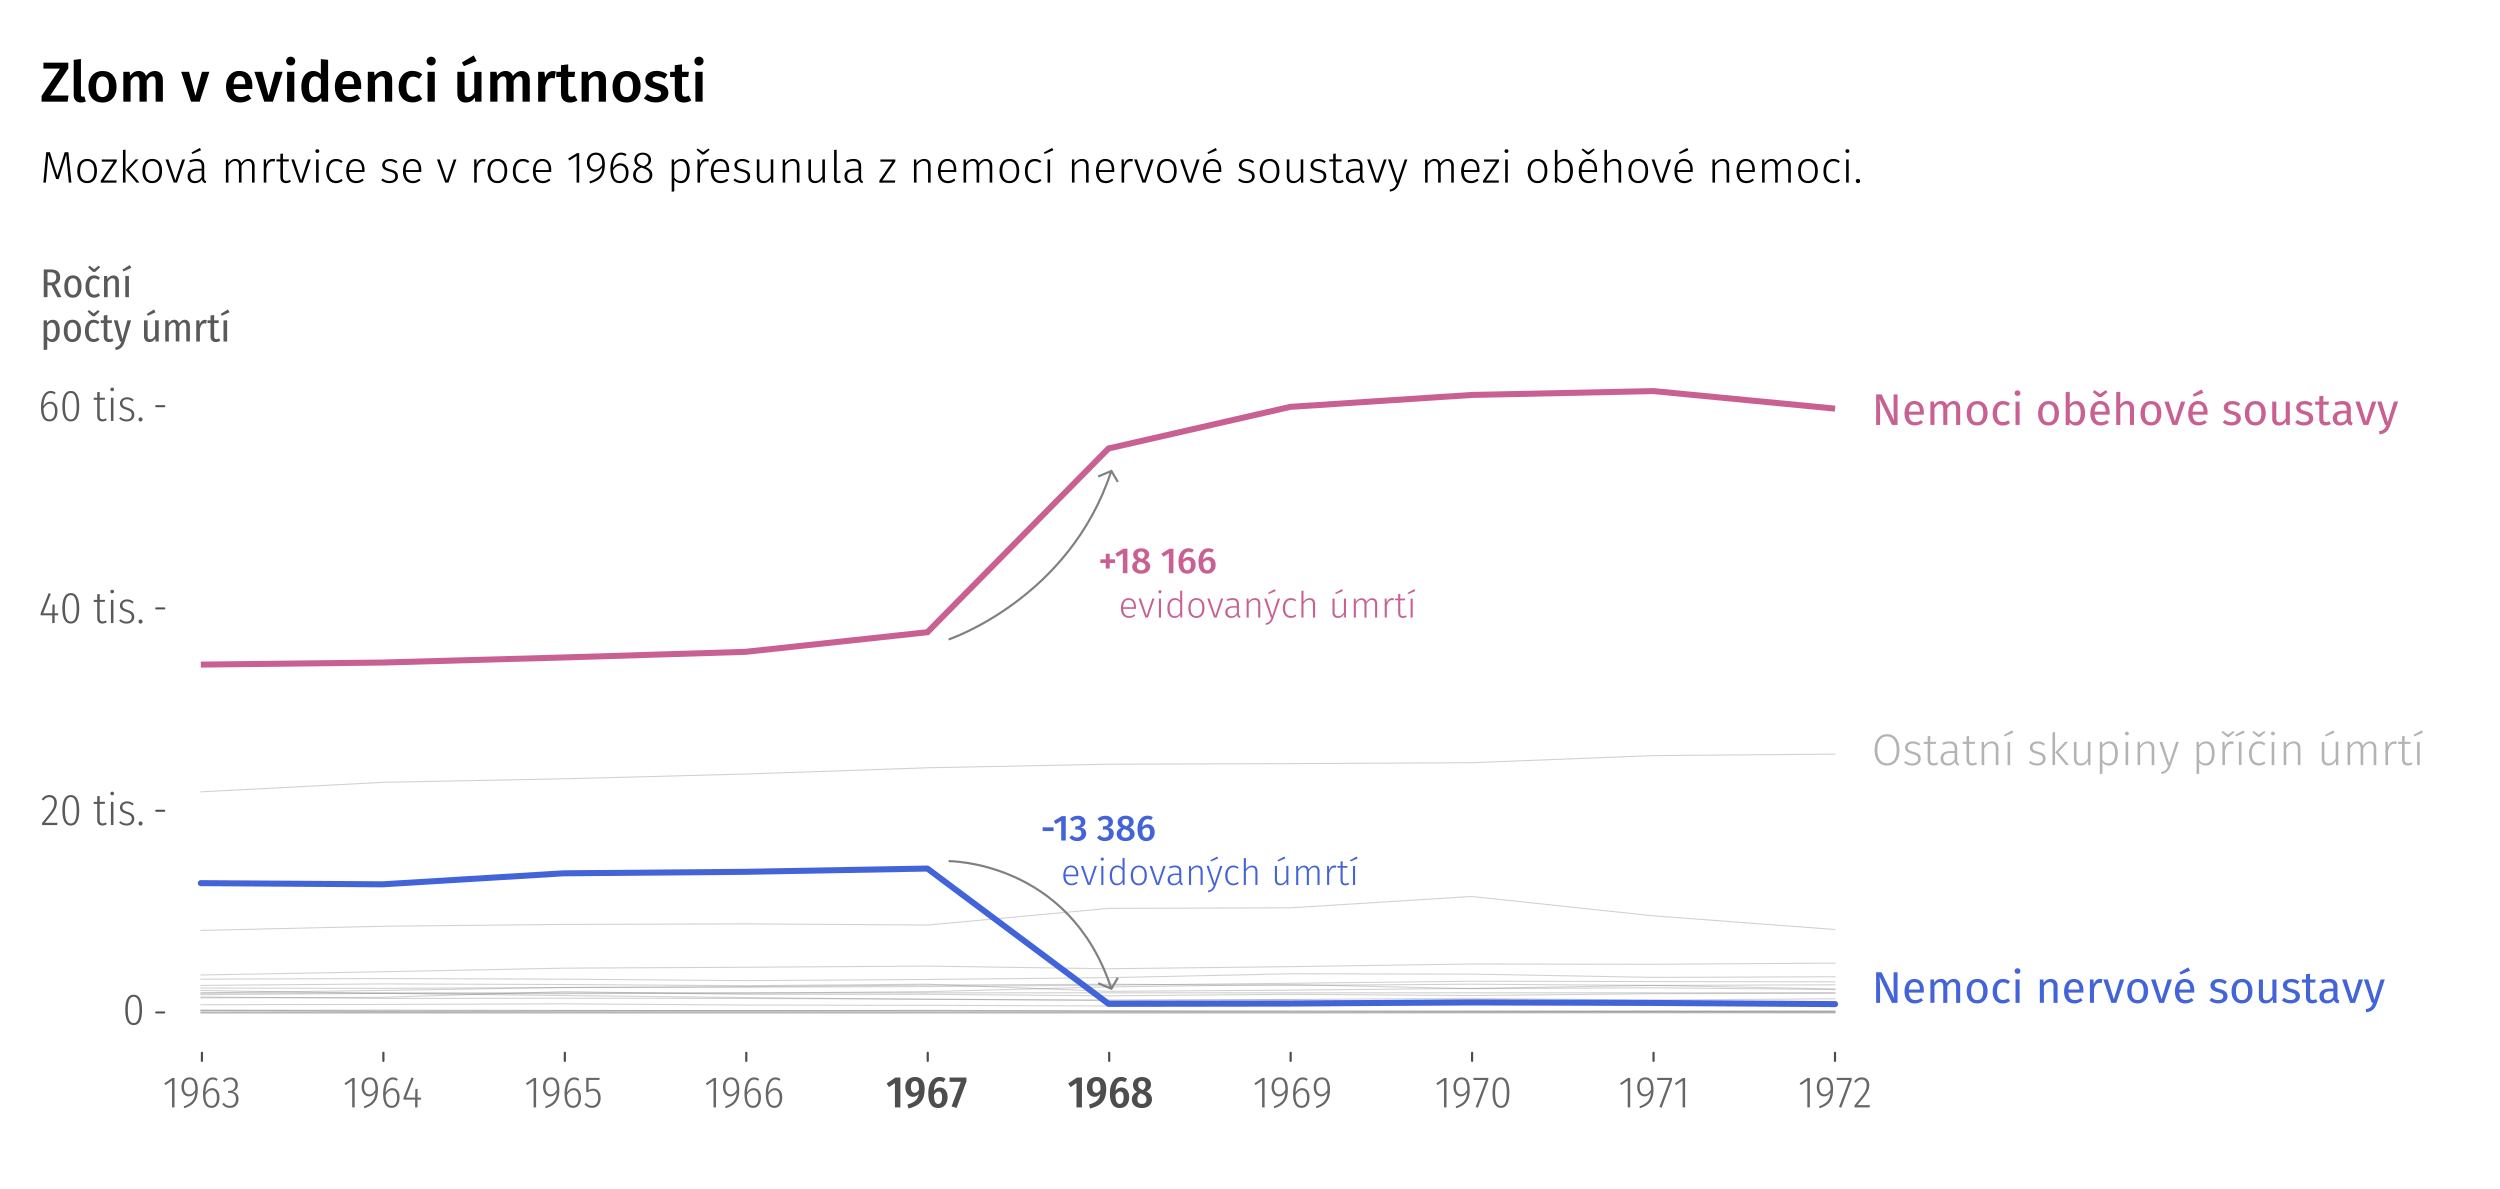 <svg xmlns="http://www.w3.org/2000/svg" viewBox="0 0 620 294.79"><style>.st5{enable-background:new}.st15{fill:#666}.st20{fill:#4d4d4d}.st23{fill:#595959}.st27{fill:none;stroke:#4d4d4d;stroke-width:.5;stroke-linecap:round;stroke-miterlimit:10}.st31{fill:#4363d8}.st32{fill:#c86092}.st34,.st36,.st37{fill:none;stroke-linecap:round;stroke-miterlimit:10}.st34{stroke:#4d4d4d;stroke-width:.544}.st36,.st37{stroke-linejoin:round}.st36{stroke:#d9d9d9;stroke-width:2.176;stroke-dasharray:1.088,3.264,1.088,0}.st37{opacity:.3;stroke:#666;stroke-width:.272}.st40{fill:#b3b3b3}.st119{fill:none;stroke:gray;stroke-width:.544;stroke-miterlimit:10}</style><g id="_x33_.2_x5F_zlom_x5F_umrtnosti_x5F_des"><g class="st5"><path d="M17.71 45.29h-.64l-.34-3.61c-.14-1.4-.23-2.49-.29-3.28l-1.89 6h-.63l-1.96-6c-.04.71-.11 1.65-.22 2.83l-.03.43-.33 3.63h-.63l.71-7.54h.91l1.87 5.86 1.8-5.86h.92l.75 7.54zM23.4 40.2c.43.52.64 1.26.64 2.19 0 .93-.22 1.67-.65 2.21-.44.54-1.03.81-1.79.81s-1.36-.27-1.79-.8-.64-1.26-.64-2.19c0-.61.1-1.14.3-1.59.2-.45.48-.8.85-1.05.37-.24.8-.36 1.3-.36.76 0 1.35.26 1.78.78zm-3.08.38c-.31.42-.46 1.03-.46 1.84 0 .8.15 1.41.46 1.83.3.42.73.63 1.29.63s.99-.21 1.3-.63c.31-.42.47-1.03.47-1.85 0-.8-.15-1.41-.46-1.82-.3-.41-.74-.62-1.3-.62s-.99.21-1.3.62zM28.95 39.54v.5l-3.21 4.71h3.19l-.07.55h-3.87v-.5l3.21-4.71h-2.95v-.55h3.7zM31.13 37.12v8.17h-.64v-8.1l.64-.07zm3.22 2.42l-2.42 2.57 2.67 3.18h-.77l-2.64-3.15 2.42-2.61h.74zM39.55 40.2c.43.52.64 1.26.64 2.19 0 .93-.22 1.67-.65 2.21-.44.54-1.03.81-1.79.81s-1.36-.27-1.79-.8c-.43-.53-.64-1.26-.64-2.19 0-.61.1-1.14.3-1.59.2-.45.48-.8.85-1.05.37-.24.8-.36 1.3-.36.76 0 1.35.26 1.78.78zm-3.08.38c-.31.42-.47 1.03-.47 1.84 0 .8.15 1.41.46 1.83.3.42.74.63 1.29.63s.99-.21 1.3-.63c.31-.42.47-1.03.47-1.85 0-.8-.15-1.41-.46-1.82-.3-.41-.74-.62-1.3-.62-.55 0-.99.21-1.29.62zM45.88 39.54l-1.99 5.75h-.79l-2.06-5.75h.7l1.75 5.19 1.7-5.19h.69zM50.76 44.67c.08.13.2.23.37.3l-.14.45c-.26-.05-.47-.15-.61-.3s-.24-.37-.28-.67c-.4.65-.99.97-1.79.97-.55 0-.98-.16-1.3-.47-.32-.31-.48-.73-.48-1.25 0-.59.21-1.05.63-1.38.42-.32 1.01-.48 1.75-.48h1.1v-.56c0-.46-.1-.8-.31-1.01s-.55-.31-1.02-.31c-.44 0-.96.11-1.56.33l-.17-.48c.65-.26 1.25-.39 1.82-.39 1.25 0 1.88.61 1.88 1.83v2.77c0 .3.03.51.11.65zm-.75-.79V42.3h-1c-.59 0-1.03.11-1.34.34-.31.23-.46.57-.46 1.02 0 .4.11.7.32.91.21.21.51.32.89.32.68.01 1.21-.33 1.59-1.01zm-.44-7.19l.29.57-2.15.93-.21-.37 2.07-1.13zM62.74 39.89c.27.32.4.74.4 1.29v4.11h-.64v-4.03c0-.45-.09-.79-.26-1.01-.17-.22-.41-.32-.72-.32-.32 0-.61.1-.87.31s-.51.5-.75.88v4.17h-.64v-4.03c0-.45-.09-.79-.26-1.01-.17-.22-.41-.32-.72-.32-.33 0-.62.1-.88.31s-.5.5-.74.88v4.17h-.64v-5.75h.55l.06.98c.22-.34.48-.61.78-.81s.63-.29.99-.29c.37 0 .67.1.92.3s.42.48.51.84c.23-.36.49-.64.8-.84s.64-.3 1.01-.3c.47 0 .83.16 1.1.47zM68.22 39.48l-.12.6c-.16-.04-.33-.07-.51-.07-.39 0-.7.14-.94.42-.24.28-.44.72-.6 1.33v3.52h-.64v-5.75h.55l.06 1.29c.15-.48.36-.83.63-1.06.27-.23.6-.35 1-.35.23.01.42.03.57.07zM72.14 45.05c-.37.24-.77.36-1.21.36-.44 0-.78-.13-1.03-.39s-.37-.64-.37-1.13v-3.84h-.97v-.52h.97v-1.38l.64-.08v1.45h1.49l-.08.52h-1.41v3.81c0 .34.07.59.21.75.14.16.35.25.64.25.29 0 .59-.08.88-.25l.24.45zM77.06 39.54l-1.99 5.75h-.79l-2.06-5.75h.7l1.75 5.19 1.71-5.19h.68zM79.05 37.14c.09.09.13.2.13.33s-.04.24-.13.33c-.09.09-.21.13-.35.13a.445.445 0 01-.47-.46.445.445 0 01.47-.46c.14 0 .26.04.35.13zm-.02 2.4v5.75h-.64v-5.75h.64zM84.21 39.56c.26.09.51.24.75.45l-.32.42c-.19-.15-.39-.27-.59-.34-.2-.07-.43-.11-.69-.11-.54 0-.97.21-1.3.63-.32.42-.48 1.04-.48 1.84s.16 1.4.48 1.8c.32.4.75.6 1.29.6.26 0 .49-.04.7-.12.21-.08.42-.2.63-.36l.31.43c-.48.41-1.03.62-1.65.62-.49 0-.92-.12-1.29-.35-.37-.23-.65-.57-.85-1.02-.2-.44-.3-.97-.3-1.59 0-.61.1-1.14.3-1.6.2-.46.49-.81.85-1.06.37-.25.79-.37 1.28-.37.33-.01.62.03.88.13zM90.39 42.66h-3.84c.04.75.21 1.3.53 1.67.32.36.74.54 1.26.54.3 0 .57-.05.8-.14.23-.09.48-.24.75-.43l.3.41c-.29.23-.58.41-.88.53s-.63.18-1 .18c-.76 0-1.36-.26-1.79-.78-.43-.52-.65-1.24-.65-2.17 0-.61.09-1.14.28-1.6.19-.46.45-.81.8-1.07s.75-.38 1.22-.38c.73 0 1.29.25 1.67.74.38.49.57 1.18.57 2.04 0 .16-.01.32-.02.46zm-.61-.66c0-.65-.13-1.15-.4-1.51-.27-.36-.67-.54-1.19-.54-.48 0-.86.18-1.15.55-.29.37-.46.92-.48 1.67h3.23V42zM97.68 39.58c.29.11.58.27.86.48l-.3.42a3.06 3.06 0 00-.75-.4c-.23-.08-.49-.13-.77-.13-.38 0-.69.09-.92.26-.24.18-.35.41-.35.7 0 .28.1.5.3.65s.57.3 1.09.44c.65.17 1.12.38 1.41.64.29.26.43.62.43 1.1 0 .51-.2.92-.59 1.22-.4.3-.89.45-1.49.45-.44 0-.82-.06-1.15-.19a3.17 3.17 0 01-.9-.54l.35-.41c.26.21.52.36.79.46s.57.15.91.15c.42 0 .77-.1 1.03-.29.26-.19.39-.46.39-.81 0-.23-.04-.43-.13-.57-.09-.15-.24-.27-.45-.38-.21-.11-.52-.21-.93-.32-.61-.16-1.05-.36-1.31-.6-.27-.24-.4-.56-.4-.97 0-.29.08-.54.25-.78.17-.23.4-.41.69-.54.29-.13.61-.19.97-.19s.68.04.97.15zM104.46 42.66h-3.84c.04.75.21 1.3.53 1.67.32.36.74.54 1.26.54.3 0 .57-.05.8-.14.23-.09.48-.24.75-.43l.3.41c-.29.23-.58.41-.88.53-.3.12-.63.18-1 .18-.76 0-1.36-.26-1.79-.78-.43-.52-.65-1.24-.65-2.17 0-.61.09-1.14.28-1.6.19-.46.46-.81.8-1.07.35-.25.75-.38 1.22-.38.73 0 1.29.25 1.67.74.38.49.57 1.18.57 2.04 0 .16-.01.32-.02.46zm-.61-.66c0-.65-.13-1.15-.4-1.51-.27-.36-.67-.54-1.19-.54-.48 0-.86.18-1.16.55s-.46.92-.48 1.67h3.23V42zM113.2 39.54l-1.99 5.75h-.79l-2.06-5.75h.7l1.75 5.19 1.71-5.19h.68zM120.41 39.48l-.12.6c-.16-.04-.33-.07-.51-.07-.39 0-.7.14-.94.42-.24.28-.44.72-.6 1.33v3.52h-.64v-5.75h.55l.05 1.29c.15-.48.36-.83.63-1.06.27-.23.6-.35 1-.35.23.01.42.03.58.07zM125.14 40.2c.43.52.64 1.26.64 2.19 0 .93-.22 1.67-.65 2.21-.44.54-1.03.81-1.79.81s-1.36-.27-1.79-.8-.64-1.26-.64-2.19c0-.61.1-1.14.3-1.59s.48-.8.85-1.05c.37-.24.8-.36 1.3-.36.76 0 1.35.26 1.78.78zm-3.08.38c-.31.42-.46 1.03-.46 1.84 0 .8.15 1.41.46 1.83.3.42.73.63 1.29.63s.99-.21 1.3-.63.47-1.03.47-1.85c0-.8-.15-1.41-.46-1.82-.3-.41-.74-.62-1.3-.62s-1 .21-1.3.62zM130.5 39.56c.26.09.51.24.75.45l-.32.42c-.19-.15-.39-.27-.59-.34-.2-.07-.43-.11-.69-.11-.54 0-.98.21-1.3.63-.32.42-.48 1.04-.48 1.84s.16 1.4.48 1.8c.32.4.75.6 1.29.6.26 0 .49-.04.7-.12.21-.08.42-.2.63-.36l.31.43c-.48.41-1.03.62-1.65.62-.49 0-.92-.12-1.29-.35-.37-.23-.65-.57-.85-1.02-.2-.44-.3-.97-.3-1.59 0-.61.1-1.14.3-1.6.2-.46.49-.81.85-1.06.37-.25.79-.37 1.28-.37.33-.01.63.03.88.13zM136.69 42.66h-3.84c.04.75.21 1.3.53 1.67.32.36.74.54 1.26.54.3 0 .57-.05.8-.14.23-.09.48-.24.75-.43l.3.41c-.29.23-.58.41-.88.53s-.63.18-1 .18c-.76 0-1.36-.26-1.79-.78-.43-.52-.65-1.24-.65-2.17 0-.61.09-1.14.28-1.6.19-.46.46-.81.8-1.07.35-.25.75-.38 1.22-.38.73 0 1.29.25 1.67.74.38.49.57 1.18.57 2.04 0 .16-.01.32-.02.46zm-.61-.66c0-.65-.13-1.15-.4-1.51-.27-.36-.67-.54-1.19-.54-.48 0-.86.18-1.16.55-.29.37-.46.92-.48 1.67h3.23V42zM143.64 37.98v7.31H143v-6.61l-1.8 1.12-.3-.47 2.19-1.35h.55zM149.44 38.63c.37.52.56 1.24.56 2.17 0 .95-.14 1.72-.41 2.32-.27.6-.67 1.08-1.19 1.44s-1.22.67-2.07.94l-.17-.5c1.01-.31 1.78-.73 2.32-1.26.53-.54.82-1.27.87-2.2-.22.32-.48.57-.79.75-.31.18-.65.27-1.01.27a1.862 1.862 0 01-1.73-1.08c-.17-.35-.26-.76-.26-1.23 0-.48.1-.91.29-1.27.19-.36.46-.64.8-.84.34-.19.71-.29 1.13-.29.73.01 1.29.26 1.66.78zm-.86 3.13c.28-.19.53-.46.76-.82.01-.87-.11-1.52-.36-1.93-.25-.41-.65-.62-1.19-.62-.49 0-.88.16-1.16.49-.28.33-.42.79-.42 1.39 0 .56.13 1 .39 1.31.26.31.61.46 1.05.46.35 0 .66-.1.93-.28zM155.32 41.12c.37.39.55.96.55 1.71 0 .52-.09.98-.28 1.37-.19.39-.44.69-.77.9-.33.21-.7.31-1.11.31-.81 0-1.4-.31-1.77-.93-.37-.62-.56-1.45-.56-2.49 0-.84.11-1.58.32-2.2.21-.62.52-1.1.91-1.44.4-.33.87-.5 1.41-.5.49 0 .95.14 1.36.43l-.28.44c-.35-.23-.72-.34-1.1-.34-.59 0-1.07.3-1.42.89-.35.59-.54 1.37-.56 2.33.49-.72 1.12-1.08 1.88-1.08.59.01 1.05.21 1.42.6zm-.49 3.21c.26-.37.39-.86.39-1.48 0-.61-.13-1.06-.38-1.35s-.59-.44-1.01-.44c-.37 0-.7.11-1.01.32s-.57.51-.79.89c.02.85.17 1.5.43 1.95.26.45.68.67 1.24.67.5-.01.87-.19 1.13-.56zM161.38 42.22c.26.3.39.7.39 1.17 0 .4-.1.76-.3 1.06-.2.3-.48.54-.85.71-.36.17-.78.25-1.25.25s-.88-.08-1.24-.25c-.36-.17-.63-.41-.83-.71s-.29-.65-.29-1.05c0-.94.52-1.62 1.57-2.03-.43-.2-.75-.43-.95-.69-.2-.26-.3-.59-.3-1 0-.37.1-.7.29-.98s.44-.49.76-.63.65-.21 1.01-.21.7.07 1.01.21c.32.14.57.34.76.62.19.27.29.6.29.99 0 .38-.11.71-.32.98-.21.28-.55.53-1 .76.57.23.98.49 1.25.8zm-.75 2.26c.31-.26.47-.62.47-1.09 0-.29-.06-.54-.17-.73-.11-.19-.28-.36-.51-.51-.23-.14-.55-.29-.96-.45l-.37-.14c-.49.19-.85.43-1.07.73s-.33.67-.33 1.11c0 .47.15.83.46 1.09.31.26.72.39 1.23.39.52-.01.94-.14 1.25-.4zm-2.36-3.95c.2.21.55.4 1.05.58l.34.12c.41-.22.71-.45.89-.68.18-.23.27-.52.27-.86 0-.42-.13-.74-.39-.98-.26-.23-.61-.35-1.04-.35-.42 0-.76.12-1.02.35-.26.23-.4.56-.4.98 0 .35.1.63.3.84zM170.53 40.19c.35.52.52 1.25.52 2.19 0 .92-.19 1.66-.57 2.21-.38.55-.92.82-1.62.82-.34 0-.66-.07-.93-.21-.28-.14-.51-.34-.71-.58v2.84l-.64.09v-8.01h.55l.06.84c.21-.3.47-.54.78-.7.3-.17.64-.25 1-.25.69-.01 1.21.25 1.56.76zm-.58 4.06c.28-.42.42-1.04.42-1.86 0-1.63-.51-2.44-1.53-2.44-.34 0-.64.09-.9.26-.25.18-.49.42-.72.73V44c.38.59.89.88 1.52.88.53-.01.93-.21 1.21-.63zM175.7 36.83l.29.33-1.42 1.17h-.4l-1.43-1.17.29-.33 1.34.92 1.33-.92zm.08 2.65l-.12.6c-.16-.04-.33-.07-.51-.07-.39 0-.7.14-.94.42-.24.28-.44.72-.6 1.33v3.52h-.64v-5.75h.55l.05 1.29c.15-.48.37-.83.63-1.06s.6-.35 1-.35c.23.01.42.03.58.07zM180.81 42.66h-3.84c.04.75.21 1.3.53 1.67.32.36.74.54 1.26.54.3 0 .57-.05.8-.14.23-.09.48-.24.75-.43l.3.41c-.29.23-.58.41-.88.53-.3.12-.63.18-1 .18-.76 0-1.36-.26-1.79-.78-.43-.52-.65-1.24-.65-2.17 0-.61.09-1.14.28-1.6.19-.46.46-.81.8-1.07.35-.25.75-.38 1.22-.38.73 0 1.29.25 1.67.74.38.49.57 1.18.57 2.04 0 .16-.01.32-.02.46zm-.61-.66c0-.65-.13-1.15-.4-1.51-.27-.36-.67-.54-1.19-.54-.48 0-.86.18-1.16.55s-.46.92-.48 1.67h3.23V42zM185.03 39.58c.29.11.58.27.86.48l-.3.42a3.06 3.06 0 00-.75-.4c-.23-.08-.49-.13-.77-.13-.38 0-.69.09-.92.26-.24.18-.35.41-.35.7 0 .28.1.5.3.65.2.15.57.3 1.09.44.65.17 1.12.38 1.41.64s.43.62.43 1.1c0 .51-.2.92-.59 1.22-.4.3-.89.45-1.49.45-.44 0-.83-.06-1.15-.19a3.17 3.17 0 01-.9-.54l.35-.41c.26.21.52.36.79.46.27.1.57.15.91.15.42 0 .77-.1 1.03-.29s.39-.46.39-.81c0-.23-.04-.43-.13-.57-.09-.15-.24-.27-.45-.38-.21-.11-.52-.21-.93-.32-.61-.16-1.05-.36-1.31-.6-.27-.24-.4-.56-.4-.97 0-.29.08-.54.25-.78.17-.23.4-.41.69-.54.29-.13.61-.19.97-.19s.68.04.97.15zM191.78 45.29h-.55l-.03-1.02c-.46.76-1.08 1.14-1.88 1.14-.52 0-.92-.15-1.21-.46s-.42-.74-.42-1.3v-4.11h.64v4.05c0 .45.09.78.28.98.19.21.47.31.85.31.67 0 1.23-.39 1.68-1.18v-4.17h.64v5.76zM197.85 39.88c.27.31.41.74.41 1.3v4.11h-.64v-4.03c0-.46-.09-.8-.28-1.01-.18-.21-.46-.32-.81-.32-.37 0-.69.1-.97.3-.28.2-.55.5-.81.89v4.17h-.64v-5.75h.55l.07.98c.24-.34.51-.61.84-.81.32-.19.69-.29 1.09-.29.52 0 .92.15 1.19.46zM204.58 45.29h-.55l-.03-1.02c-.46.76-1.08 1.14-1.88 1.14-.52 0-.92-.15-1.21-.46s-.42-.74-.42-1.3v-4.11h.64v4.05c0 .45.09.78.28.98s.47.31.85.31c.67 0 1.23-.39 1.68-1.18v-4.17h.64v5.76zM207.12 45.14c-.18-.18-.27-.45-.27-.81V37.2l.64-.08v7.18c0 .37.15.56.46.56.15 0 .29-.03.4-.08l.18.47c-.21.1-.42.15-.66.15-.32.01-.57-.08-.75-.26zM213.67 44.67c.08.13.2.23.37.3l-.14.45c-.26-.05-.47-.15-.61-.3s-.24-.37-.28-.67c-.4.65-.99.97-1.79.97-.55 0-.98-.16-1.3-.47-.32-.31-.48-.73-.48-1.25 0-.59.21-1.05.63-1.38.42-.32 1.01-.48 1.75-.48h1.1v-.56c0-.46-.1-.8-.31-1.01-.21-.21-.55-.31-1.02-.31-.44 0-.96.11-1.56.33l-.16-.48c.64-.26 1.25-.39 1.81-.39 1.25 0 1.88.61 1.88 1.83v2.77c-.01.3.03.51.11.65zm-.75-.79V42.3h-1c-.59 0-1.03.11-1.34.34-.31.23-.46.57-.46 1.02 0 .4.11.7.32.91.21.21.51.32.89.32.68.01 1.21-.33 1.59-1.01zM222.04 39.54v.5l-3.21 4.71h3.19l-.07.55h-3.87v-.5l3.21-4.71h-2.95v-.55h3.7zM230.39 39.88c.28.31.41.74.41 1.3v4.11h-.64v-4.03c0-.46-.09-.8-.27-1.01-.18-.21-.46-.32-.81-.32-.37 0-.69.1-.97.3-.28.2-.55.5-.81.89v4.17h-.64v-5.75h.55l.07.98c.23-.34.51-.61.84-.81s.69-.29 1.09-.29c.5 0 .9.15 1.18.46zM237.14 42.66h-3.84c.04.75.21 1.3.53 1.67.32.36.74.54 1.26.54.3 0 .57-.05.8-.14.23-.09.48-.24.75-.43l.3.41c-.29.23-.58.41-.88.53s-.63.18-1 .18c-.76 0-1.36-.26-1.79-.78-.43-.52-.65-1.24-.65-2.17 0-.61.09-1.14.28-1.6.19-.46.45-.81.8-1.07.35-.25.75-.38 1.22-.38.73 0 1.29.25 1.67.74.38.49.57 1.18.57 2.04 0 .16-.01.32-.02.46zm-.61-.66c0-.65-.13-1.15-.4-1.51-.27-.36-.67-.54-1.19-.54-.48 0-.86.18-1.16.55-.29.37-.45.92-.48 1.67h3.23V42zM245.68 39.89c.27.32.4.74.4 1.29v4.11h-.64v-4.03c0-.45-.09-.79-.26-1.01-.17-.22-.41-.32-.72-.32-.32 0-.61.1-.87.31s-.51.5-.75.88v4.17h-.64v-4.03c0-.45-.09-.79-.26-1.01-.17-.22-.41-.32-.72-.32-.33 0-.62.1-.88.31s-.5.5-.74.88v4.17h-.64v-5.75h.55l.05.98c.22-.34.48-.61.78-.81s.63-.29.99-.29c.37 0 .67.1.92.3s.42.48.51.84c.23-.36.49-.64.8-.84.3-.2.64-.3 1.01-.3.48 0 .84.16 1.11.47zM252.12 40.2c.43.52.64 1.26.64 2.19 0 .93-.22 1.67-.65 2.21-.44.54-1.03.81-1.79.81s-1.36-.27-1.79-.8-.64-1.26-.64-2.19c0-.61.1-1.14.3-1.59s.48-.8.85-1.05c.37-.24.8-.36 1.3-.36.76 0 1.36.26 1.78.78zm-3.08.38c-.31.42-.46 1.03-.46 1.84 0 .8.15 1.41.46 1.83.3.42.74.63 1.29.63.56 0 .99-.21 1.3-.63s.47-1.03.47-1.85c0-.8-.15-1.41-.46-1.82-.3-.41-.74-.62-1.3-.62s-.99.21-1.3.62zM257.49 39.56c.26.09.51.24.75.45l-.32.42c-.19-.15-.39-.27-.59-.34-.2-.07-.43-.11-.69-.11-.54 0-.98.21-1.3.63-.32.42-.48 1.04-.48 1.84s.16 1.4.48 1.8.75.6 1.29.6c.26 0 .49-.04.7-.12.21-.08.42-.2.63-.36l.31.43c-.48.41-1.03.62-1.65.62-.49 0-.92-.12-1.29-.35-.37-.23-.65-.57-.85-1.02-.2-.44-.3-.97-.3-1.59 0-.61.1-1.14.3-1.6.2-.46.49-.81.85-1.06.37-.25.79-.37 1.28-.37.33-.01.62.03.88.13zM260.94 36.69l.29.57-2.15.93-.21-.37 2.07-1.13zm-.51 2.85v5.75h-.64v-5.75h.64zM269.57 39.88c.28.31.41.74.41 1.3v4.11h-.64v-4.03c0-.46-.09-.8-.27-1.01-.18-.21-.46-.32-.81-.32-.37 0-.69.1-.97.3-.28.2-.55.5-.81.89v4.17h-.64v-5.75h.55l.07.98c.23-.34.51-.61.84-.81s.69-.29 1.09-.29c.51 0 .9.15 1.18.46zM276.32 42.66h-3.84c.04.75.21 1.3.53 1.67.32.36.74.54 1.26.54.3 0 .57-.05.8-.14.23-.09.48-.24.75-.43l.3.41c-.29.23-.58.41-.88.53s-.63.18-1 .18c-.76 0-1.36-.26-1.79-.78-.43-.52-.65-1.24-.65-2.17 0-.61.09-1.14.28-1.6.19-.46.45-.81.8-1.07.35-.25.75-.38 1.22-.38.73 0 1.29.25 1.67.74.38.49.57 1.18.57 2.04 0 .16-.01.32-.02.46zm-.61-.66c0-.65-.13-1.15-.4-1.51-.27-.36-.67-.54-1.19-.54-.48 0-.86.18-1.16.55-.29.37-.45.92-.48 1.67h3.23V42zM280.96 39.48l-.12.6c-.16-.04-.33-.07-.51-.07-.39 0-.7.14-.94.42-.24.28-.44.72-.6 1.33v3.52h-.64v-5.75h.55l.05 1.29c.15-.48.37-.83.63-1.06s.6-.35 1-.35c.24.01.43.03.58.07zM286.1 39.54l-1.99 5.75h-.79l-2.06-5.75h.7l1.75 5.19 1.71-5.19h.68zM291.17 40.2c.43.52.64 1.26.64 2.19 0 .93-.22 1.67-.65 2.21s-1.03.81-1.79.81-1.36-.27-1.79-.8c-.43-.53-.64-1.26-.64-2.19 0-.61.1-1.14.3-1.59.2-.45.48-.8.85-1.05.37-.24.8-.36 1.3-.36.76 0 1.35.26 1.78.78zm-3.08.38c-.31.42-.46 1.03-.46 1.84 0 .8.15 1.41.46 1.83.3.42.74.63 1.29.63.56 0 .99-.21 1.3-.63.31-.42.47-1.03.47-1.85 0-.8-.15-1.41-.46-1.82-.3-.41-.74-.62-1.3-.62s-.99.21-1.3.62zM297.5 39.54l-1.99 5.75h-.79l-2.06-5.75h.7l1.75 5.19 1.71-5.19h.68zM302.87 42.66h-3.84c.04.75.21 1.3.53 1.67.32.36.74.54 1.26.54.3 0 .57-.05.8-.14.23-.09.48-.24.75-.43l.3.41c-.29.23-.58.41-.88.53s-.63.18-1 .18c-.76 0-1.36-.26-1.79-.78-.43-.52-.65-1.24-.65-2.17 0-.61.09-1.14.28-1.6.19-.46.46-.81.8-1.07.35-.25.75-.38 1.21-.38.73 0 1.29.25 1.67.74.38.49.57 1.18.57 2.04.01.16.01.32-.01.46zm-.6-.66c0-.65-.13-1.15-.4-1.51-.27-.36-.67-.54-1.19-.54-.48 0-.86.18-1.16.55s-.46.92-.48 1.67h3.23V42zm-.76-5.31l.29.57-2.15.93-.21-.37 2.07-1.13zM310.16 39.58c.29.11.58.27.86.48l-.3.42a3.06 3.06 0 00-.75-.4c-.23-.08-.49-.13-.77-.13-.38 0-.69.09-.92.26-.23.18-.35.41-.35.7 0 .28.1.5.3.65.2.15.57.3 1.09.44.65.17 1.12.38 1.41.64.29.26.43.62.43 1.1 0 .51-.2.92-.59 1.22-.4.3-.89.45-1.48.45-.44 0-.83-.06-1.16-.19a3.17 3.17 0 01-.9-.54l.35-.41c.26.21.52.36.79.46s.57.15.91.15c.42 0 .77-.1 1.03-.29.26-.19.39-.46.39-.81 0-.23-.04-.43-.13-.57-.09-.15-.24-.27-.45-.38-.21-.11-.52-.21-.94-.32-.61-.16-1.05-.36-1.31-.6-.27-.24-.4-.56-.4-.97 0-.29.08-.54.25-.78s.4-.41.69-.54c.29-.13.61-.19.97-.19s.69.04.98.15zM316.65 40.2c.43.52.64 1.26.64 2.19 0 .93-.22 1.67-.65 2.21-.44.54-1.03.81-1.79.81s-1.36-.27-1.79-.8c-.43-.53-.64-1.26-.64-2.19 0-.61.1-1.14.3-1.59.2-.45.48-.8.85-1.05.37-.24.8-.36 1.3-.36.75 0 1.35.26 1.78.78zm-3.09.38c-.31.42-.46 1.03-.46 1.84 0 .8.15 1.41.46 1.83.3.42.73.63 1.29.63s.99-.21 1.3-.63c.31-.42.47-1.03.47-1.85 0-.8-.15-1.41-.46-1.82-.3-.41-.74-.62-1.3-.62s-.99.21-1.3.62zM323.2 45.29h-.55l-.03-1.02c-.46.76-1.08 1.14-1.88 1.14-.52 0-.92-.15-1.2-.46s-.42-.74-.42-1.3v-4.11h.64v4.05c0 .45.09.78.28.98.19.21.47.31.85.31.67 0 1.23-.39 1.68-1.18v-4.17h.64v5.76zM327.92 39.58c.29.11.58.27.86.48l-.3.42a3.06 3.06 0 00-.75-.4 2.39 2.39 0 00-.77-.13c-.38 0-.69.09-.92.26-.23.18-.35.41-.35.7 0 .28.1.5.3.65.2.15.57.3 1.09.44.65.17 1.12.38 1.41.64.29.26.43.62.43 1.1 0 .51-.2.92-.59 1.22-.4.3-.89.45-1.48.45-.44 0-.83-.06-1.16-.19a3.17 3.17 0 01-.9-.54l.35-.41c.26.21.52.36.79.46.27.1.57.15.91.15.42 0 .77-.1 1.03-.29.26-.19.39-.46.39-.81 0-.23-.04-.43-.13-.57-.09-.15-.24-.27-.45-.38-.21-.11-.52-.21-.94-.32-.61-.16-1.05-.36-1.31-.6-.27-.24-.4-.56-.4-.97 0-.29.08-.54.25-.78s.4-.41.69-.54c.29-.13.61-.19.97-.19s.68.04.98.15zM333.25 45.05c-.37.24-.77.36-1.21.36-.44 0-.78-.13-1.03-.39s-.38-.64-.38-1.13v-3.84h-.97v-.52h.97v-1.38l.64-.08v1.45h1.48l-.08.52h-1.41v3.81c0 .34.07.59.21.75.14.16.35.25.64.25.29 0 .59-.08.88-.25l.26.45zM338.01 44.67c.08.13.2.23.37.3l-.14.45c-.26-.05-.47-.15-.61-.3s-.24-.37-.28-.67c-.4.65-.99.97-1.79.97-.55 0-.98-.16-1.3-.47-.32-.31-.48-.73-.48-1.25 0-.59.21-1.05.63-1.38.42-.32 1.01-.48 1.75-.48h1.1v-.56c0-.46-.1-.8-.31-1.01s-.55-.31-1.02-.31c-.44 0-.96.11-1.56.33l-.17-.48c.65-.26 1.25-.39 1.82-.39 1.25 0 1.88.61 1.88 1.83v2.77c0 .3.03.51.11.65zm-.75-.79V42.3h-1c-.59 0-1.03.11-1.34.34-.31.23-.46.57-.46 1.02 0 .4.11.7.32.91.21.21.51.32.89.32.68.01 1.21-.33 1.59-1.01zM343.89 39.54l-1.99 5.75h-.79l-2.06-5.75h.7l1.75 5.19 1.71-5.19h.68zM347.06 45.31c-.15.45-.32.81-.51 1.1-.18.29-.42.52-.72.71-.29.19-.67.32-1.13.41l-.07-.5c.38-.1.68-.21.9-.35.22-.14.39-.31.52-.52s.26-.5.39-.87h-.22l-2-5.75h.69l1.74 5.28 1.71-5.28h.67l-1.97 5.77zM360.14 39.89c.27.32.4.74.4 1.29v4.11h-.64v-4.03c0-.45-.09-.79-.26-1.01-.17-.22-.41-.32-.72-.32-.32 0-.61.1-.87.31s-.51.5-.75.88v4.17h-.64v-4.03c0-.45-.09-.79-.26-1.01-.17-.22-.41-.32-.72-.32-.33 0-.62.1-.88.31s-.5.5-.74.88v4.17h-.64v-5.75h.55l.05.98c.22-.34.48-.61.78-.81.3-.19.63-.29.99-.29.37 0 .67.1.92.3.25.2.42.48.51.84.23-.36.49-.64.8-.84s.64-.3 1.01-.3c.48 0 .85.16 1.11.47zM366.88 42.66h-3.84c.04.75.21 1.3.53 1.67.32.36.74.54 1.26.54.3 0 .57-.05.8-.14.23-.09.48-.24.75-.43l.3.41c-.29.23-.58.41-.88.53s-.63.18-1 .18c-.76 0-1.36-.26-1.79-.78-.43-.52-.65-1.24-.65-2.17 0-.61.09-1.14.28-1.6.19-.46.45-.81.8-1.07s.75-.38 1.22-.38c.73 0 1.29.25 1.67.74.38.49.57 1.18.57 2.04 0 .16-.01.32-.02.46zm-.6-.66c0-.65-.13-1.15-.4-1.51-.27-.36-.67-.54-1.19-.54-.48 0-.86.18-1.15.55-.29.37-.46.92-.48 1.67h3.23V42zM371.75 39.54v.5l-3.21 4.71h3.19l-.07.55h-3.87v-.5l3.21-4.71h-2.95v-.55h3.7zM373.95 37.14c.09.09.13.2.13.33s-.04.24-.13.33c-.09.09-.21.13-.35.13a.445.445 0 01-.47-.46.445.445 0 01.47-.46c.15 0 .27.04.35.13zm-.02 2.4v5.75h-.64v-5.75h.64zM383.1 40.2c.43.52.64 1.26.64 2.19 0 .93-.22 1.67-.65 2.21s-1.03.81-1.79.81-1.36-.27-1.79-.8c-.43-.53-.64-1.26-.64-2.19 0-.61.1-1.14.3-1.59.2-.45.48-.8.85-1.05.37-.24.8-.36 1.3-.36.75 0 1.35.26 1.78.78zm-3.09.38c-.31.42-.46 1.03-.46 1.84 0 .8.15 1.41.46 1.83s.74.63 1.29.63c.56 0 .99-.21 1.3-.63.31-.42.47-1.03.47-1.85 0-.8-.15-1.41-.46-1.82-.3-.41-.74-.62-1.3-.62s-.99.21-1.3.62zM389.53 40.19c.37.51.55 1.25.55 2.2 0 .93-.19 1.67-.58 2.21-.38.54-.92.81-1.61.81-.34 0-.66-.08-.94-.23-.28-.15-.52-.36-.71-.62l-.07.73h-.56v-8.1l.64-.08v3.22c.46-.62 1.03-.92 1.73-.92.66.01 1.18.26 1.55.78zm-.56 4.06c.28-.42.42-1.04.42-1.86 0-1.63-.52-2.44-1.55-2.44-.34 0-.64.09-.89.26s-.48.42-.71.73v3.02c.18.29.4.51.66.68.26.17.54.25.86.25.53-.01.93-.22 1.21-.64zM396.06 42.66h-3.84c.04.75.21 1.3.53 1.67.32.36.74.54 1.26.54.3 0 .57-.05.8-.14.23-.09.48-.24.75-.43l.3.41c-.29.23-.58.41-.88.53s-.63.18-1 .18c-.76 0-1.36-.26-1.79-.78-.43-.52-.65-1.24-.65-2.17 0-.61.09-1.14.28-1.6.19-.46.45-.81.8-1.07.35-.25.75-.38 1.21-.38.73 0 1.29.25 1.67.74.38.49.57 1.18.57 2.04.01.16.01.32-.01.46zm-.6-.66c0-.65-.13-1.15-.4-1.51-.27-.36-.67-.54-1.19-.54-.48 0-.86.18-1.16.55-.29.37-.45.92-.48 1.67h3.23V42zm-.26-5.17l.29.33-1.42 1.17h-.4l-1.43-1.17.29-.33 1.34.92 1.33-.92zM401.63 39.89c.28.31.42.74.42 1.29v4.11h-.64v-4.03c0-.89-.36-1.33-1.09-1.33-.37 0-.69.1-.97.3-.28.2-.55.5-.81.89v4.17h-.64v-8.1l.64-.08v3.38c.51-.72 1.15-1.08 1.9-1.08.51.01.91.16 1.19.48zM408.09 40.2c.43.52.64 1.26.64 2.19 0 .93-.22 1.67-.65 2.21-.44.54-1.03.81-1.79.81s-1.36-.27-1.79-.8-.64-1.26-.64-2.19c0-.61.1-1.14.3-1.59s.48-.8.85-1.05c.37-.24.8-.36 1.3-.36.76 0 1.35.26 1.78.78zm-3.09.38c-.31.42-.46 1.03-.46 1.84 0 .8.15 1.41.46 1.83.3.42.73.63 1.29.63s.99-.21 1.3-.63.47-1.03.47-1.85c0-.8-.15-1.41-.46-1.82-.3-.41-.74-.62-1.3-.62-.55 0-.99.21-1.3.62zM414.42 39.54l-1.99 5.75h-.79l-2.06-5.75h.7l1.75 5.19 1.71-5.19h.68zM419.79 42.66h-3.84c.04.75.21 1.3.53 1.67.32.36.74.54 1.26.54.3 0 .57-.05.8-.14.23-.09.48-.24.75-.43l.3.41c-.29.23-.58.41-.88.53s-.63.18-1 .18c-.76 0-1.36-.26-1.79-.78-.43-.52-.65-1.24-.65-2.17 0-.61.09-1.14.28-1.6.19-.46.46-.81.8-1.07.35-.25.75-.38 1.22-.38.73 0 1.29.25 1.67.74.38.49.57 1.18.57 2.04 0 .16-.01.32-.02.46zm-.61-.66c0-.65-.13-1.15-.4-1.51-.27-.36-.67-.54-1.19-.54-.48 0-.86.18-1.15.55-.29.37-.46.92-.48 1.67h3.23V42zm-.75-5.31l.29.57-2.14.93-.21-.37 2.06-1.13zM428.43 39.88c.28.31.41.74.41 1.3v4.11h-.64v-4.03c0-.46-.09-.8-.28-1.01-.18-.21-.45-.32-.81-.32-.37 0-.69.1-.97.3-.28.2-.55.5-.81.89v4.17h-.64v-5.75h.55l.07.98c.24-.34.51-.61.84-.81.32-.19.69-.29 1.09-.29.52 0 .91.15 1.19.46zM435.18 42.66h-3.84c.04.75.21 1.3.53 1.67.32.36.74.54 1.26.54.3 0 .57-.05.8-.14.23-.09.48-.24.75-.43l.3.41c-.29.23-.58.41-.88.53s-.63.18-1 .18c-.76 0-1.36-.26-1.79-.78-.43-.52-.65-1.24-.65-2.17 0-.61.09-1.14.28-1.6.19-.46.46-.81.8-1.07.35-.25.75-.38 1.22-.38.73 0 1.29.25 1.67.74.38.49.57 1.18.57 2.04 0 .16-.01.32-.02.46zm-.61-.66c0-.65-.13-1.15-.4-1.51-.27-.36-.67-.54-1.19-.54-.48 0-.86.18-1.16.55-.29.37-.46.92-.48 1.67h3.23V42zM443.72 39.89c.27.32.4.74.4 1.29v4.11h-.64v-4.03c0-.45-.09-.79-.26-1.01-.17-.22-.41-.32-.72-.32-.32 0-.61.1-.87.31s-.51.5-.75.88v4.17h-.64v-4.03c0-.45-.09-.79-.26-1.01-.17-.22-.41-.32-.72-.32-.33 0-.62.1-.88.31s-.5.5-.74.88v4.17H437v-5.75h.55l.05.98c.22-.34.48-.61.78-.81.3-.19.63-.29.99-.29.37 0 .67.1.92.3.25.2.42.48.51.84.23-.36.49-.64.8-.84.3-.2.64-.3 1.01-.3.48 0 .84.16 1.11.47zM450.17 40.2c.43.52.64 1.26.64 2.19 0 .93-.22 1.67-.65 2.21s-1.03.81-1.79.81-1.36-.27-1.79-.8c-.43-.53-.64-1.26-.64-2.19 0-.61.1-1.14.3-1.59.2-.45.48-.8.85-1.05.37-.24.8-.36 1.3-.36.75 0 1.35.26 1.78.78zm-3.09.38c-.31.42-.46 1.03-.46 1.84 0 .8.15 1.41.46 1.83s.74.63 1.29.63c.56 0 .99-.21 1.3-.63.31-.42.47-1.03.47-1.85 0-.8-.15-1.41-.46-1.82-.3-.41-.74-.62-1.3-.62s-.99.21-1.3.62zM455.53 39.56c.26.09.51.24.75.45l-.32.42c-.19-.15-.39-.27-.59-.34-.2-.07-.43-.11-.69-.11-.54 0-.98.21-1.3.63s-.48 1.04-.48 1.84.16 1.4.48 1.8c.32.4.75.6 1.29.6.26 0 .49-.04.7-.12.21-.08.42-.2.63-.36l.31.43c-.48.41-1.03.62-1.65.62-.49 0-.92-.12-1.29-.35-.37-.23-.65-.57-.85-1.02-.2-.44-.3-.97-.3-1.59 0-.61.1-1.14.3-1.6.2-.46.49-.81.85-1.06.37-.25.79-.37 1.28-.37.33-.01.62.03.88.13zM458.5 37.14c.09.09.13.2.13.33s-.04.24-.13.33c-.09.09-.21.13-.35.13a.445.445 0 01-.47-.46.445.445 0 01.47-.46c.14 0 .26.04.35.13zm-.02 2.4v5.75h-.64v-5.75h.64zM461.15 44.52c.1.1.15.22.15.37s-.05.28-.15.38c-.1.1-.23.15-.38.15s-.27-.05-.38-.15c-.1-.1-.15-.23-.15-.37 0-.15.05-.27.15-.37.1-.1.23-.15.38-.15.16-.01.29.04.38.14z"/></g><g class="st5"><path d="M16.94 15.54v1.43l-4.47 6.73h4.51l-.2 1.51h-6.47V23.8l4.55-6.79h-4.09v-1.47h6.17zM18.76 24.93c-.32-.33-.48-.8-.48-1.41v-8.68l1.79-.2v8.82c0 .35.14.52.42.52.14 0 .28-.02.42-.07l.38 1.26c-.37.17-.77.25-1.19.25-.58.01-1.02-.16-1.34-.49zM27.98 18.65c.61.7.92 1.65.92 2.86 0 .77-.14 1.46-.42 2.05-.28.59-.68 1.05-1.2 1.38-.52.33-1.14.49-1.86.49-1.09 0-1.95-.35-2.56-1.04s-.92-1.65-.92-2.88c0-.77.14-1.46.42-2.04.28-.59.68-1.05 1.21-1.37s1.15-.49 1.87-.49c1.08-.01 1.93.34 2.54 1.04zm-4.16 2.86c0 .88.13 1.52.4 1.94.27.42.67.62 1.2.62s.93-.21 1.2-.63c.27-.42.4-1.06.4-1.93s-.13-1.51-.4-1.92c-.27-.42-.66-.62-1.18-.62-1.09-.01-1.62.84-1.62 2.54zM39.86 18.21c.35.41.53.95.53 1.65v5.36H38.6v-5.08c0-.79-.27-1.19-.81-1.19-.29 0-.54.09-.75.27s-.43.46-.65.85v5.15H34.6v-5.08c0-.79-.27-1.19-.81-1.19-.3 0-.55.09-.76.27s-.43.46-.65.85v5.15h-1.79v-7.41h1.55l.14.97c.56-.78 1.27-1.18 2.14-1.18.43 0 .8.11 1.11.33.31.22.54.52.68.92.3-.4.63-.71.99-.92s.77-.32 1.24-.32c.59-.01 1.07.2 1.42.6zM51.93 17.81l-2.41 7.41h-2.14l-2.45-7.41h1.95l1.58 5.96 1.62-5.96h1.85zM62.57 22.07h-4.65c.06.72.24 1.23.56 1.54s.74.46 1.26.46c.33 0 .63-.05.92-.16.29-.11.6-.27.92-.5l.74 1.02c-.82.66-1.74.99-2.74.99-1.13 0-2-.35-2.61-1.04-.61-.69-.92-1.63-.92-2.83 0-.76.13-1.44.39-2.04.26-.6.64-1.07 1.13-1.41.5-.34 1.08-.51 1.76-.51 1.04 0 1.84.33 2.41.99.57.66.85 1.57.85 2.75.02.1.01.35-.02.74zm-1.74-1.25c0-1.3-.48-1.95-1.44-1.95-.44 0-.78.16-1.03.48-.25.32-.39.84-.44 1.55h2.91v-.08zM70.09 17.81l-2.41 7.41h-2.14l-2.45-7.41h1.95l1.58 5.96 1.62-5.96h1.85zM72.9 14.38c.21.21.31.47.31.78s-.1.56-.31.77-.48.31-.82.31c-.33 0-.59-.1-.8-.31s-.32-.46-.32-.77.11-.57.32-.78c.21-.21.48-.32.8-.32.33 0 .61.11.82.32zm.09 3.43v7.41H71.2v-7.41h1.79zM81.37 14.84v10.37h-1.58l-.13-.94c-.23.35-.53.63-.89.84-.36.21-.77.31-1.22.31-.91 0-1.6-.35-2.09-1.05-.49-.7-.73-1.65-.73-2.86 0-.76.12-1.43.36-2.02.24-.59.59-1.06 1.04-1.39.45-.34.98-.5 1.58-.5.71 0 1.33.27 1.86.8v-3.75l1.8.19zm-2.48 9c.24-.15.47-.39.69-.72v-3.39c-.21-.26-.43-.46-.65-.59-.22-.13-.47-.2-.76-.2-.48 0-.85.21-1.13.64s-.41 1.07-.41 1.92c0 .91.12 1.57.36 1.97.24.4.6.6 1.06.6.32 0 .6-.08.84-.23zM89.56 22.07h-4.65c.06.72.24 1.23.56 1.54.32.31.74.46 1.26.46.33 0 .63-.05.92-.16.29-.11.6-.27.92-.5l.74 1.02c-.82.66-1.74.99-2.74.99-1.13 0-2-.35-2.61-1.04-.61-.69-.92-1.63-.92-2.83 0-.76.13-1.44.39-2.04.26-.6.64-1.07 1.13-1.41.5-.34 1.08-.51 1.76-.51 1.04 0 1.84.33 2.41.99.57.66.85 1.57.85 2.75.02.1.01.35-.02.74zm-1.73-1.25c0-1.3-.48-1.95-1.44-1.95-.44 0-.78.16-1.03.48-.25.32-.39.84-.44 1.55h2.91v-.08zM96.71 18.2c.37.4.55.95.55 1.66v5.36h-1.79v-5.08c0-.44-.08-.75-.23-.92s-.38-.27-.68-.27c-.31 0-.59.1-.83.29-.25.19-.49.47-.72.83v5.15h-1.79v-7.41h1.55l.14.97c.61-.78 1.36-1.18 2.25-1.18.67 0 1.18.2 1.55.6zM103.64 17.81c.39.14.75.36 1.1.66l-.8 1.08c-.25-.19-.5-.32-.73-.41s-.49-.13-.77-.13c-1.11 0-1.67.84-1.67 2.53 0 .86.14 1.48.43 1.85s.7.57 1.23.57c.26 0 .5-.04.72-.13s.48-.22.78-.41l.8 1.13c-.7.57-1.5.85-2.39.85-.71 0-1.33-.16-1.85-.47-.52-.31-.92-.76-1.2-1.34-.28-.58-.42-1.26-.42-2.04s.14-1.48.42-2.08c.28-.6.68-1.07 1.2-1.4.52-.33 1.13-.5 1.83-.5.5.03.93.1 1.32.24zM107.74 14.38c.21.21.32.47.32.78s-.11.56-.32.77-.48.31-.82.31c-.33 0-.59-.1-.8-.31s-.32-.46-.32-.77.11-.57.32-.78c.21-.21.48-.32.8-.32.34 0 .61.11.82.32zm.09 3.43v7.41h-1.79v-7.41h1.79zM119.41 25.22h-1.55l-.1-1.04c-.27.42-.59.73-.96.94-.37.21-.8.31-1.31.31-.66 0-1.17-.2-1.53-.61-.36-.41-.54-.97-.54-1.69v-5.32h1.79v5.1c0 .42.07.72.22.9.15.18.38.27.69.27.57 0 1.07-.35 1.5-1.05v-5.21h1.79v7.4zm-1.93-11.48l.73 1.4-3.16 1.26-.5-.91 2.93-1.75zM130.85 18.21c.36.41.53.95.53 1.65v5.36h-1.79v-5.08c0-.79-.27-1.19-.81-1.19-.29 0-.54.09-.75.27s-.43.46-.65.85v5.15h-1.79v-5.08c0-.79-.27-1.19-.81-1.19-.3 0-.55.09-.76.27s-.43.46-.65.85v5.15h-1.79v-7.41h1.55l.14.97c.56-.78 1.27-1.18 2.14-1.18.43 0 .8.11 1.11.33.31.22.54.52.68.92.3-.4.63-.71.99-.92s.77-.32 1.24-.32c.59-.01 1.06.2 1.42.6zM137.86 17.71l-.31 1.74c-.22-.06-.44-.08-.66-.08-.44 0-.78.16-1.04.47-.25.31-.45.79-.6 1.43v3.95h-1.79v-7.41h1.55l.17 1.46c.18-.53.43-.94.77-1.22s.72-.43 1.16-.43c.28 0 .53.03.75.09zM143.22 24.87c-.26.19-.55.33-.88.42-.32.09-.65.14-.99.14-.73-.01-1.28-.22-1.66-.62-.38-.41-.57-1.01-.57-1.8V19.1h-1.16v-1.29h1.16v-1.64l1.79-.21v1.85h1.72l-.18 1.29h-1.54v3.86c0 .36.06.63.19.78.13.16.32.24.59.24s.56-.09.88-.27l.65 1.16zM149.73 18.2c.37.4.55.95.55 1.66v5.36h-1.79v-5.08c0-.44-.08-.75-.23-.92s-.38-.27-.68-.27c-.31 0-.59.1-.83.29-.25.19-.49.47-.72.83v5.15h-1.79v-7.41h1.55l.14.97c.61-.78 1.36-1.18 2.25-1.18.66 0 1.18.2 1.55.6zM157.95 18.65c.61.7.92 1.65.92 2.86 0 .77-.14 1.46-.42 2.05-.28.59-.68 1.05-1.2 1.38-.52.33-1.14.49-1.86.49-1.09 0-1.95-.35-2.56-1.04-.62-.7-.92-1.65-.92-2.88 0-.77.14-1.46.42-2.04s.68-1.05 1.21-1.37 1.15-.49 1.87-.49c1.07-.01 1.92.34 2.54 1.04zm-4.17 2.86c0 .88.13 1.52.4 1.94.27.42.67.62 1.2.62s.93-.21 1.2-.63c.27-.42.4-1.06.4-1.93s-.13-1.51-.4-1.92c-.27-.42-.66-.62-1.18-.62-1.08-.01-1.62.84-1.62 2.54zM165.51 18.48l-.7 1.05c-.63-.4-1.25-.6-1.86-.6-.35 0-.63.07-.83.2-.2.14-.29.31-.29.54 0 .17.04.31.13.42s.24.22.46.31c.22.1.54.21.97.33.8.21 1.4.5 1.79.85.39.35.58.85.58 1.48 0 .74-.3 1.31-.9 1.73s-1.34.62-2.23.62c-.61 0-1.16-.09-1.66-.28-.5-.19-.93-.44-1.29-.77l.9-1.01c.64.49 1.32.73 2.02.73.4 0 .72-.08.96-.24s.36-.38.36-.66c0-.21-.04-.38-.13-.51s-.25-.24-.48-.34c-.23-.1-.59-.22-1.07-.36-.76-.21-1.31-.49-1.67-.86s-.53-.83-.53-1.38c0-.41.12-.78.36-1.11s.57-.58 1.01-.77.93-.28 1.49-.28c.98.03 1.86.33 2.61.91zM171.45 24.87c-.26.19-.55.33-.88.42-.32.09-.65.14-.99.14-.73-.01-1.28-.22-1.66-.62-.38-.41-.57-1.01-.57-1.8V19.1h-1.16v-1.29h1.16v-1.64l1.79-.21v1.85h1.72l-.18 1.29h-1.54v3.86c0 .36.06.63.19.78.13.16.32.24.59.24s.56-.09.88-.27l.65 1.16zM174.16 14.38c.21.21.32.47.32.78s-.1.56-.32.77c-.21.21-.48.31-.82.31-.33 0-.6-.1-.8-.31-.21-.21-.32-.46-.32-.77s.1-.57.32-.78c.21-.21.48-.32.8-.32.33 0 .61.11.82.32zm.09 3.43v7.41h-1.79v-7.41h1.79z"/></g><path class="st23" d="M35.23 250.46c0 2.52-.69 3.77-2.08 3.77-.69 0-1.21-.31-1.56-.94s-.53-1.57-.53-2.84c0-2.52.7-3.77 2.09-3.77s2.08 1.26 2.08 3.78zm-3.17-2.49c-.24.52-.36 1.34-.36 2.48s.12 1.97.36 2.49c.24.52.6.78 1.09.78.48 0 .84-.26 1.08-.78.24-.52.36-1.34.36-2.48s-.12-1.97-.36-2.49-.6-.78-1.08-.78-.84.26-1.09.78z"/><path class="st20" d="M223.29 267.23v7.4h-1.35v-6.02l-1.46.99-.6-.9 2.2-1.47h1.21zM228.69 267.86c.41.51.62 1.22.62 2.12 0 1-.14 1.82-.42 2.46a3.51 3.51 0 01-1.28 1.52c-.57.38-1.33.7-2.29.95l-.29-.98c.88-.25 1.54-.58 1.99-.98s.72-.96.83-1.68c-.37.49-.84.74-1.41.74-.34 0-.66-.1-.96-.29-.29-.19-.53-.47-.7-.84-.17-.36-.26-.79-.26-1.27 0-.52.1-.97.31-1.35s.5-.67.86-.86c.36-.2.77-.3 1.22-.3.78 0 1.37.25 1.78.76zm-.79 2.37c.01-.79-.06-1.33-.21-1.65s-.41-.47-.78-.47c-.32 0-.56.12-.74.36-.18.24-.26.61-.26 1.11 0 .49.08.85.25 1.08.17.23.39.35.67.35.43 0 .79-.26 1.07-.78zM234.07 269.99c.29.18.51.46.68.82s.25.8.25 1.3c0 .54-.1 1-.29 1.41s-.47.72-.82.94c-.35.22-.76.33-1.22.33-.84 0-1.45-.31-1.85-.94-.4-.63-.6-1.51-.6-2.65 0-.84.11-1.56.34-2.18.23-.62.55-1.1.97-1.43.42-.33.92-.5 1.49-.5.56 0 1.05.16 1.47.47l-.51.84c-.31-.19-.62-.29-.93-.29-.42 0-.75.21-1 .62-.25.41-.39 1-.43 1.78.38-.54.88-.8 1.5-.8.35.01.67.1.95.28zm-.67 1.03c-.15-.22-.37-.32-.64-.32-.21 0-.41.07-.6.21-.19.14-.37.34-.53.59.01.82.1 1.41.26 1.75.16.35.42.52.79.52.32 0 .56-.14.72-.43.16-.29.24-.7.24-1.25-.02-.5-.09-.85-.24-1.07zM239.68 267.23v.97l-2.46 6.58-1.23-.41 2.3-6.07h-2.79v-1.07h4.18zM268.32 267.23v7.4h-1.35v-6.02l-1.46.99-.6-.9 2.2-1.47h1.21zM273.72 267.86c.41.51.62 1.22.62 2.12 0 1-.14 1.82-.42 2.46a3.51 3.51 0 01-1.28 1.52c-.57.38-1.33.7-2.29.95l-.29-.98c.88-.25 1.54-.58 1.99-.98s.72-.96.83-1.68c-.37.49-.84.74-1.41.74-.34 0-.66-.1-.96-.29-.29-.19-.53-.47-.7-.84-.17-.36-.26-.79-.26-1.27 0-.52.1-.97.31-1.35s.5-.67.86-.86c.36-.2.77-.3 1.22-.3.78 0 1.37.25 1.78.76zm-.79 2.37c.01-.79-.06-1.33-.21-1.65s-.41-.47-.78-.47c-.32 0-.56.12-.74.36-.18.24-.26.61-.26 1.11 0 .49.08.85.25 1.08.17.23.39.35.67.35.42 0 .78-.26 1.07-.78zM279.1 269.99c.29.18.51.46.68.82s.25.8.25 1.3c0 .54-.1 1-.29 1.41s-.47.72-.82.94c-.35.22-.76.33-1.22.33-.84 0-1.45-.31-1.85-.94-.4-.63-.6-1.51-.6-2.65 0-.84.11-1.56.34-2.18.23-.62.55-1.1.97-1.43.42-.33.92-.5 1.49-.5.56 0 1.05.16 1.47.47l-.51.84c-.31-.19-.62-.29-.93-.29-.42 0-.75.21-1 .62-.25.41-.39 1-.43 1.78.38-.54.88-.8 1.5-.8.35.01.66.1.95.28zm-.68 1.03c-.15-.22-.37-.32-.64-.32-.21 0-.41.07-.6.21-.19.14-.37.34-.53.59.01.82.1 1.41.26 1.75.16.35.42.52.79.52.32 0 .56-.14.72-.43.16-.29.24-.7.24-1.25-.01-.5-.09-.85-.24-1.07zM285.34 271.5c.23.32.35.7.35 1.14 0 .42-.1.79-.31 1.12s-.5.58-.88.76c-.38.18-.83.27-1.34.27-.51 0-.94-.09-1.31-.27-.37-.18-.66-.43-.85-.75-.2-.32-.3-.68-.3-1.09 0-.45.11-.82.34-1.13.22-.3.56-.56 1-.75-.37-.22-.65-.47-.81-.76-.17-.29-.25-.62-.25-.99 0-.4.1-.75.29-1.04s.46-.52.8-.67c.34-.15.71-.23 1.13-.23.65 0 1.19.17 1.61.5s.63.8.63 1.4c0 .35-.09.67-.28.94-.19.27-.48.52-.89.73.48.22.84.5 1.07.82zm-1.31 1.98c.19-.19.29-.47.29-.84 0-.34-.09-.61-.26-.81-.17-.19-.48-.38-.92-.56l-.29-.12c-.52.31-.78.8-.78 1.47 0 .38.1.67.29.86s.47.29.83.29c.37.01.65-.09.84-.29zm-1.75-4.41c0 .3.07.54.22.7.15.17.39.33.73.47l.19.08c.26-.18.44-.36.54-.56.1-.2.15-.43.15-.7 0-.33-.08-.58-.23-.75-.15-.17-.38-.25-.68-.25-.62-.01-.92.33-.92 1.01z"/><path class="st15" d="M43.28 267.32v7.31h-.62V268l-1.61 1.11-.29-.44 1.98-1.35h.54zM48.54 267.96c.33.51.5 1.24.5 2.2 0 .94-.12 1.71-.37 2.31-.25.6-.61 1.08-1.08 1.44-.48.36-1.11.67-1.89.93l-.15-.47c.91-.31 1.6-.73 2.07-1.25.47-.53.74-1.26.79-2.19-.4.65-.93.97-1.58.97-.34 0-.65-.09-.93-.28-.27-.18-.49-.45-.65-.8-.16-.35-.24-.76-.24-1.23 0-.51.09-.94.26-1.3a1.866 1.866 0 011.76-1.1c.67.01 1.18.26 1.51.77zm-.79 3.14c.25-.19.47-.47.68-.84-.01-.89-.12-1.54-.34-1.95-.22-.41-.57-.61-1.05-.61-.45 0-.79.16-1.04.48-.25.32-.37.79-.37 1.42 0 .57.12 1.01.35 1.32.23.31.54.46.94.46.31.01.58-.09.83-.28zM53.92 270.46c.33.39.5.96.5 1.71 0 .54-.08 1.01-.25 1.4s-.39.68-.69.88c-.29.2-.63.3-1.01.3-.73 0-1.27-.3-1.61-.91-.34-.61-.51-1.44-.51-2.5 0-.87.1-1.61.29-2.23s.47-1.1.83-1.42.78-.49 1.28-.49c.45 0 .86.14 1.24.43l-.27.42c-.3-.22-.63-.33-.98-.33-.54 0-.96.29-1.26.87-.31.58-.48 1.36-.51 2.35.44-.71 1-1.07 1.68-1.07.51 0 .93.2 1.27.59zm-.47 3.23c.23-.36.34-.86.34-1.5 0-.62-.11-1.08-.33-1.38-.22-.29-.52-.44-.9-.44-.32 0-.62.11-.9.32-.28.22-.51.52-.7.9.01.87.14 1.53.38 1.97.24.44.61.67 1.12.67.44.01.77-.17.99-.54zM58.47 267.71c.33.34.5.78.5 1.31 0 .48-.12.86-.37 1.15-.25.29-.58.48-1 .57.46.04.84.22 1.12.53.29.31.43.74.43 1.3 0 .42-.09.8-.26 1.13-.17.33-.42.59-.74.78-.32.19-.69.28-1.11.28-.4 0-.76-.08-1.07-.23-.31-.15-.59-.39-.86-.72l.4-.32c.23.27.47.46.7.58.23.11.51.17.81.17.46 0 .83-.15 1.09-.45.26-.3.4-.71.4-1.22 0-1.03-.51-1.54-1.54-1.54h-.43l.07-.5h.33c.39 0 .72-.13 1-.38s.42-.62.42-1.09c0-.42-.12-.75-.35-.99-.23-.24-.54-.36-.93-.36-.28 0-.53.05-.76.16s-.45.28-.68.51l-.34-.35c.26-.28.54-.49.84-.62.3-.14.62-.2.97-.2.58-.01 1.03.16 1.36.5zM87.96 267.32v7.31h-.62V268l-1.61 1.11-.29-.44 1.98-1.35h.54zM93.22 267.96c.33.51.5 1.24.5 2.2 0 .94-.12 1.71-.37 2.31-.25.6-.61 1.08-1.08 1.44-.48.36-1.11.67-1.89.93l-.15-.47c.91-.31 1.6-.73 2.07-1.25.47-.53.74-1.26.79-2.19-.4.65-.93.97-1.58.97-.34 0-.65-.09-.93-.28-.27-.18-.49-.45-.65-.8-.16-.35-.24-.76-.24-1.23 0-.51.09-.94.26-1.3a1.866 1.866 0 011.76-1.1c.67.01 1.18.26 1.51.77zm-.79 3.14c.25-.19.47-.47.68-.84-.01-.89-.12-1.54-.34-1.95-.22-.41-.57-.61-1.05-.61-.45 0-.79.16-1.04.48-.25.32-.37.79-.37 1.42 0 .57.12 1.01.35 1.32.23.31.54.46.94.46.31.01.58-.09.83-.28zM98.59 270.46c.33.39.5.96.5 1.71 0 .54-.08 1.01-.25 1.4s-.39.68-.69.88c-.29.2-.63.3-1.01.3-.73 0-1.27-.3-1.61-.91-.34-.61-.51-1.44-.51-2.5 0-.87.1-1.61.29-2.23s.47-1.1.83-1.42.78-.49 1.28-.49c.45 0 .86.14 1.24.43l-.27.42c-.3-.22-.63-.33-.98-.33-.54 0-.96.29-1.26.87-.31.58-.48 1.36-.51 2.35.44-.71 1-1.07 1.68-1.07.52 0 .94.2 1.27.59zm-.46 3.23c.23-.36.34-.86.34-1.5 0-.62-.11-1.08-.33-1.38-.22-.29-.52-.44-.9-.44-.32 0-.62.11-.9.32-.28.22-.51.52-.7.9.01.87.14 1.53.38 1.97.24.44.61.67 1.12.67.44.01.77-.17.99-.54zM104.42 272.19v.52h-.88v1.92h-.59v-1.92h-2.89v-.47l2-5.04.53.2-1.89 4.8h2.25l.07-2.16h.53v2.16h.87zM132.95 267.32v7.31h-.62V268l-1.61 1.11-.29-.44 1.98-1.35h.54zM138.21 267.96c.33.51.5 1.24.5 2.2 0 .94-.12 1.71-.37 2.31-.25.6-.61 1.08-1.08 1.44-.48.36-1.11.67-1.89.93l-.15-.47c.91-.31 1.6-.73 2.07-1.25.47-.53.74-1.26.79-2.19-.4.65-.93.97-1.58.97-.34 0-.65-.09-.93-.28-.27-.18-.49-.45-.65-.8-.16-.35-.24-.76-.24-1.23 0-.51.09-.94.26-1.3a1.866 1.866 0 011.76-1.1c.67.01 1.18.26 1.51.77zm-.79 3.14c.25-.19.47-.47.68-.84-.01-.89-.12-1.54-.34-1.95-.22-.41-.57-.61-1.05-.61-.45 0-.79.16-1.04.48-.25.32-.37.79-.37 1.42 0 .57.12 1.01.35 1.32.23.31.54.46.94.46.3.01.58-.09.83-.28zM143.58 270.46c.33.39.5.96.5 1.71 0 .54-.08 1.01-.25 1.4s-.39.68-.69.88c-.29.2-.63.3-1.01.3-.73 0-1.27-.3-1.61-.91-.34-.61-.51-1.44-.51-2.5 0-.87.1-1.61.29-2.23s.47-1.1.83-1.42.78-.49 1.28-.49c.45 0 .86.14 1.24.43l-.27.42c-.3-.22-.63-.33-.98-.33-.54 0-.96.29-1.26.87-.31.58-.48 1.36-.51 2.35.44-.71 1-1.07 1.68-1.07.52 0 .94.2 1.27.59zm-.46 3.23c.23-.36.34-.86.34-1.5 0-.62-.11-1.08-.33-1.38-.22-.29-.52-.44-.9-.44-.32 0-.62.11-.9.32-.28.22-.51.52-.7.9.01.87.14 1.53.38 1.97.24.44.61.67 1.12.67.43.01.76-.17.99-.54zM148.64 267.83h-2.66v2.52c.34-.24.72-.35 1.12-.35.56 0 1.02.2 1.35.61s.51.96.51 1.67c0 .48-.09.91-.26 1.29s-.43.67-.75.87c-.32.21-.7.31-1.13.31-.39 0-.73-.08-1.03-.23s-.58-.37-.85-.65l.4-.35c.21.24.44.42.67.53.24.11.51.17.81.17.46 0 .83-.17 1.1-.52.27-.35.41-.83.41-1.44 0-.6-.12-1.04-.37-1.33-.25-.29-.58-.43-1-.43-.21 0-.4.03-.56.08-.16.05-.34.14-.54.27h-.47v-3.54h3.36l-.11.52z"/><g><path class="st15" d="M177.57 267.32v7.31h-.62V268l-1.61 1.11-.29-.44 1.98-1.35h.54zM182.83 267.96c.33.51.5 1.24.5 2.2 0 .94-.12 1.71-.37 2.31-.25.6-.61 1.08-1.08 1.44-.48.36-1.11.67-1.89.93l-.15-.47c.91-.31 1.6-.73 2.07-1.25.47-.53.74-1.26.79-2.19-.4.65-.93.97-1.58.97-.34 0-.65-.09-.93-.28-.27-.18-.49-.45-.65-.8-.16-.35-.24-.76-.24-1.23 0-.51.09-.94.26-1.3a1.866 1.866 0 011.76-1.1c.67.01 1.18.26 1.51.77zm-.79 3.14c.25-.19.47-.47.68-.84-.01-.89-.12-1.54-.34-1.95-.22-.41-.57-.61-1.05-.61-.45 0-.79.16-1.04.48-.25.32-.37.79-.37 1.42 0 .57.12 1.01.35 1.32.23.31.54.46.94.46.31.01.58-.09.83-.28zM188.21 270.46c.33.39.5.96.5 1.71 0 .54-.08 1.01-.25 1.4s-.39.68-.69.88c-.29.2-.63.3-1.01.3-.73 0-1.27-.3-1.61-.91-.34-.61-.51-1.44-.51-2.5 0-.87.1-1.61.29-2.23s.47-1.1.83-1.42.78-.49 1.28-.49c.45 0 .86.14 1.24.43l-.27.42c-.3-.22-.63-.33-.98-.33-.54 0-.96.29-1.26.87-.31.58-.48 1.36-.51 2.35.44-.71 1-1.07 1.68-1.07.52 0 .94.2 1.27.59zm-.47 3.23c.23-.36.34-.86.34-1.5 0-.62-.11-1.08-.33-1.38-.22-.29-.52-.44-.9-.44-.32 0-.62.11-.9.32-.28.22-.51.52-.7.9.01.87.14 1.53.38 1.97.24.44.61.67 1.12.67.44.01.77-.17.99-.54zM193.49 270.46c.33.39.5.96.5 1.71 0 .54-.08 1.01-.25 1.4s-.39.68-.69.88c-.29.2-.63.3-1.01.3-.73 0-1.27-.3-1.61-.91-.34-.61-.51-1.44-.51-2.5 0-.87.1-1.61.29-2.23s.47-1.1.83-1.42.79-.49 1.28-.49c.45 0 .86.14 1.24.43l-.28.42c-.3-.22-.63-.33-.98-.33-.54 0-.96.29-1.27.87-.31.58-.48 1.36-.51 2.35.44-.71 1-1.07 1.68-1.07.53 0 .96.2 1.29.59zm-.47 3.23c.23-.36.34-.86.34-1.5 0-.62-.11-1.08-.33-1.38-.22-.29-.52-.44-.9-.44-.32 0-.62.11-.9.32-.27.22-.51.52-.7.9.01.87.14 1.53.38 1.97.24.44.61.67 1.12.67.44.01.77-.17.99-.54z"/></g><g><path class="st15" d="M358.73 267.32v7.31h-.62V268l-1.61 1.11-.29-.44 1.98-1.35h.54zM363.99 267.96c.33.51.5 1.24.5 2.2 0 .94-.12 1.71-.37 2.31-.25.6-.61 1.08-1.08 1.44-.48.36-1.11.67-1.89.93l-.15-.47c.91-.31 1.6-.73 2.07-1.25.47-.53.74-1.26.79-2.19-.4.65-.93.97-1.58.97-.34 0-.65-.09-.93-.28-.27-.18-.49-.45-.65-.8-.16-.35-.24-.76-.24-1.23 0-.51.09-.94.26-1.3a1.866 1.866 0 011.76-1.1c.67.01 1.18.26 1.51.77zm-.79 3.14c.25-.19.47-.47.68-.84-.01-.89-.12-1.54-.34-1.95-.22-.41-.57-.61-1.05-.61-.45 0-.79.16-1.04.48-.25.32-.37.79-.37 1.42 0 .57.12 1.01.35 1.32.23.31.54.46.94.46.31.01.59-.09.83-.28zM369.1 267.32v.48l-2.58 6.92-.56-.19 2.52-6.69h-3.07v-.53h3.69zM374.32 270.98c0 2.51-.69 3.77-2.08 3.77-.69 0-1.21-.31-1.56-.94-.35-.63-.53-1.57-.53-2.84 0-2.51.7-3.77 2.09-3.77 1.38 0 2.08 1.26 2.08 3.78zm-3.17-2.49c-.24.52-.36 1.34-.36 2.48s.12 1.97.36 2.49c.24.52.6.78 1.09.78.48 0 .84-.26 1.08-.78.24-.52.36-1.34.36-2.48s-.12-1.97-.36-2.49c-.24-.52-.6-.78-1.08-.78s-.85.26-1.09.78z"/></g><g><path class="st15" d="M313.62 267.32v7.31H313V268l-1.61 1.11-.29-.44 1.98-1.35h.54zM318.88 267.96c.33.51.5 1.24.5 2.2 0 .94-.12 1.71-.37 2.31-.25.6-.61 1.08-1.08 1.44-.48.36-1.11.67-1.89.93l-.15-.47c.91-.31 1.6-.73 2.07-1.25.47-.53.74-1.26.79-2.19-.4.65-.93.97-1.58.97-.34 0-.65-.09-.93-.28-.27-.18-.49-.45-.65-.8-.16-.35-.24-.76-.24-1.23 0-.51.09-.94.26-1.3a1.866 1.866 0 011.76-1.1c.67.01 1.18.26 1.51.77zm-.79 3.14c.25-.19.47-.47.68-.84-.01-.89-.12-1.54-.34-1.95-.22-.41-.57-.61-1.05-.61-.45 0-.79.16-1.04.48-.25.32-.37.79-.37 1.42 0 .57.12 1.01.35 1.32.23.31.54.46.94.46.31.01.58-.09.83-.28zM324.25 270.46c.33.39.5.96.5 1.71 0 .54-.08 1.01-.25 1.4s-.39.68-.69.88c-.29.2-.63.3-1.01.3-.73 0-1.27-.3-1.61-.91-.34-.61-.51-1.44-.51-2.5 0-.87.1-1.61.29-2.23s.47-1.1.83-1.42.78-.49 1.28-.49c.45 0 .86.14 1.24.43l-.27.42c-.3-.22-.63-.33-.98-.33-.54 0-.96.29-1.26.87-.31.58-.48 1.36-.51 2.35.44-.71 1-1.07 1.68-1.07.52 0 .94.2 1.27.59zm-.46 3.23c.23-.36.34-.86.34-1.5 0-.62-.11-1.08-.33-1.38-.22-.29-.52-.44-.9-.44-.32 0-.62.11-.9.32-.28.22-.51.52-.7.9.01.87.14 1.53.38 1.97.24.44.61.67 1.12.67.43.01.76-.17.99-.54zM329.33 267.96c.33.51.5 1.24.5 2.2 0 .94-.12 1.71-.37 2.31-.25.6-.61 1.08-1.08 1.44s-1.11.67-1.89.93l-.15-.47c.91-.31 1.6-.73 2.07-1.25.47-.53.74-1.26.79-2.19-.4.65-.93.97-1.58.97-.34 0-.65-.09-.93-.28s-.49-.45-.65-.8c-.16-.35-.24-.76-.24-1.23 0-.51.09-.94.26-1.3.17-.36.41-.63.71-.82.3-.19.65-.28 1.04-.28.68.01 1.19.26 1.52.77zm-.79 3.14c.25-.19.47-.47.68-.84-.01-.89-.12-1.54-.33-1.95-.22-.41-.57-.61-1.05-.61-.45 0-.79.16-1.04.48-.25.32-.37.79-.37 1.42 0 .57.12 1.01.35 1.32.23.31.54.46.94.46.29.01.57-.09.82-.28z"/></g><g><path class="st15" d="M404.29 267.32v7.31h-.62V268l-1.61 1.11-.29-.44 1.98-1.35h.54zM409.56 267.96c.33.51.5 1.24.5 2.2 0 .94-.12 1.71-.37 2.31-.25.6-.61 1.08-1.08 1.44-.48.36-1.11.67-1.89.93l-.15-.47c.91-.31 1.6-.73 2.07-1.25.47-.53.74-1.26.79-2.19-.4.65-.93.97-1.58.97-.34 0-.65-.09-.93-.28-.27-.18-.49-.45-.65-.8-.16-.35-.24-.76-.24-1.23 0-.51.09-.94.26-1.3a1.866 1.866 0 011.76-1.1c.67.01 1.17.26 1.51.77zm-.79 3.14c.25-.19.47-.47.68-.84-.01-.89-.12-1.54-.34-1.95-.22-.41-.57-.61-1.05-.61-.45 0-.79.16-1.04.48-.25.32-.37.79-.37 1.42 0 .57.12 1.01.35 1.32.23.31.54.46.94.46.3.01.58-.09.83-.28zM414.67 267.32v.48l-2.58 6.92-.56-.19 2.52-6.69h-3.07v-.53h3.69zM417.91 267.32v7.31h-.62V268l-1.61 1.11-.29-.44 1.98-1.35h.54z"/></g><g><path class="st15" d="M448.84 267.32v7.31h-.62V268l-1.61 1.11-.29-.44 1.98-1.35h.54zM454.1 267.96c.33.51.5 1.24.5 2.2 0 .94-.12 1.71-.37 2.31-.25.6-.61 1.08-1.08 1.44-.48.36-1.11.67-1.89.93l-.15-.47c.91-.31 1.6-.73 2.07-1.25.47-.53.74-1.26.79-2.19-.4.65-.93.97-1.58.97-.34 0-.65-.09-.93-.28-.27-.18-.49-.45-.65-.8-.16-.35-.24-.76-.24-1.23 0-.51.09-.94.26-1.3a1.866 1.866 0 011.76-1.1c.67.01 1.18.26 1.51.77zm-.79 3.14c.25-.19.47-.47.68-.84-.01-.89-.12-1.54-.34-1.95-.22-.41-.57-.61-1.05-.61-.45 0-.79.16-1.04.48-.25.32-.37.79-.37 1.42 0 .57.12 1.01.35 1.32.23.31.54.46.94.46.31.01.58-.09.83-.28zM459.21 267.32v.48l-2.58 6.92-.56-.19 2.52-6.69h-3.07v-.53h3.69zM463.07 267.72c.33.35.5.8.5 1.36 0 .47-.09.92-.27 1.34-.18.43-.46.89-.85 1.41s-1 1.26-1.83 2.25h3.12l-.09.55h-3.73v-.52c.88-1.06 1.52-1.85 1.92-2.39s.69-1 .85-1.39c.16-.39.24-.8.24-1.23 0-.43-.11-.77-.33-1.01-.22-.24-.52-.36-.9-.36-.3 0-.57.07-.8.2-.23.14-.45.34-.67.62l-.42-.31c.26-.35.54-.61.85-.79.31-.17.66-.26 1.05-.26.58.01 1.03.18 1.36.53z"/></g><g><path class="st23" d="M13.59 197.69c.33.35.5.8.5 1.36 0 .47-.09.92-.27 1.34-.18.42-.46.89-.85 1.41-.39.51-1 1.27-1.83 2.26h3.12l-.09.55h-3.73v-.52c.88-1.06 1.52-1.85 1.93-2.39.4-.54.69-1 .85-1.39s.24-.8.24-1.23-.11-.77-.33-1.01c-.22-.24-.52-.36-.9-.36-.3 0-.57.07-.8.2s-.45.34-.67.62l-.42-.31c.26-.35.54-.61.85-.79.31-.17.66-.26 1.05-.26.57 0 1.02.18 1.35.52zM19.64 200.96c0 2.52-.69 3.77-2.08 3.77-.69 0-1.21-.31-1.56-.94s-.53-1.58-.53-2.84c0-2.52.7-3.77 2.09-3.77 1.38-.01 2.08 1.25 2.08 3.78zm-3.17-2.5c-.24.52-.36 1.34-.36 2.48s.12 1.97.36 2.49c.24.52.6.78 1.09.78.48 0 .84-.26 1.08-.78.24-.52.36-1.34.36-2.48s-.12-1.97-.36-2.49c-.24-.52-.6-.78-1.08-.78-.49.01-.85.27-1.09.78zM26.5 204.37c-.34.24-.7.36-1.1.36-.4 0-.72-.12-.95-.36s-.34-.58-.34-1.02v-3.98h-.87v-.51h.87v-1.38l.62-.08v1.45h1.33l-.08.51h-1.25v3.96c0 .59.25.88.74.88.25 0 .51-.08.78-.24l.25.41zM28.14 196.47c.08.09.13.19.13.32s-.04.24-.13.32c-.08.08-.19.13-.32.13s-.24-.04-.32-.13a.445.445 0 01-.13-.32c0-.12.04-.23.13-.32.08-.09.19-.13.32-.13s.24.04.32.13zm-.01 2.39v5.75h-.62v-5.75h.62zM32.38 198.89c.26.11.52.27.77.48l-.29.4c-.23-.18-.46-.32-.67-.4-.21-.08-.44-.13-.69-.13-.34 0-.62.09-.83.26s-.31.42-.31.73c0 .27.09.49.28.64.18.16.51.31.99.47.59.19 1.02.41 1.28.67s.39.61.39 1.06c0 .51-.18.91-.54 1.21s-.81.45-1.35.45c-.39 0-.73-.06-1.03-.19-.3-.13-.58-.31-.84-.54l.34-.37c.23.2.47.35.71.45.24.1.51.15.82.15.37 0 .68-.1.91-.3s.35-.47.35-.83c0-.23-.04-.42-.12-.57-.08-.14-.21-.27-.41-.38-.19-.11-.47-.22-.84-.34-.56-.18-.96-.38-1.19-.63-.24-.24-.36-.55-.36-.93 0-.29.08-.54.23-.77.15-.23.36-.41.63-.54.27-.13.56-.2.89-.2.32-.01.62.05.88.15zM35.21 203.87c.1.1.14.22.14.36 0 .14-.05.26-.14.36-.09.1-.22.15-.36.15s-.27-.05-.36-.15a.524.524 0 01-.14-.36c0-.14.05-.26.14-.36.09-.1.21-.15.36-.15s.27.05.36.15z"/></g><g><path class="st31" d="M258.57 206.1v-.92h2.72v.92h-2.72zM264.31 202.4v6.06h-1.13v-4.9l-1.35.82-.5-.77 1.97-1.21h1.01zM268.29 202.5c.29.14.51.32.66.56.15.23.22.49.22.77 0 .37-.11.67-.32.91s-.5.41-.86.51c.4.04.73.18.99.43s.39.6.39 1.04c0 .35-.09.66-.27.95-.18.28-.43.51-.76.67-.33.16-.72.25-1.17.25-.83 0-1.48-.29-1.96-.87l.64-.61c.2.2.41.35.6.45.2.09.42.14.66.14.32 0 .58-.09.78-.27.19-.18.29-.43.29-.74 0-.35-.09-.6-.27-.75-.18-.15-.45-.22-.81-.22h-.48l.13-.82h.32c.29 0 .53-.08.71-.24s.27-.39.27-.67c0-.25-.08-.44-.24-.58-.16-.14-.38-.21-.65-.21-.23 0-.45.04-.64.13s-.38.22-.58.4l-.58-.64c.55-.52 1.18-.77 1.9-.77.4-.03.74.04 1.03.18zM275.13 202.5c.29.14.51.32.66.56.15.23.22.49.22.77 0 .37-.11.67-.32.91s-.5.41-.86.51c.4.04.73.18.99.43s.39.6.39 1.04c0 .35-.09.66-.27.95-.18.28-.43.51-.76.67-.33.16-.72.25-1.17.25-.83 0-1.48-.29-1.96-.87l.64-.61c.2.2.41.35.6.45.2.09.42.14.66.14.32 0 .58-.09.78-.27.19-.18.29-.43.29-.74 0-.35-.09-.6-.27-.75-.18-.15-.45-.22-.81-.22h-.48l.13-.82h.32c.29 0 .53-.08.71-.24s.27-.39.27-.67c0-.25-.08-.44-.24-.58-.16-.14-.38-.21-.65-.21-.23 0-.45.04-.64.13s-.38.22-.58.4l-.58-.64c.55-.52 1.18-.77 1.9-.77.4-.03.74.04 1.03.18zM281.38 206.83c0 .33-.09.63-.28.9-.19.27-.45.48-.79.63-.34.16-.73.23-1.18.23-.44 0-.83-.08-1.16-.23s-.58-.36-.76-.63c-.18-.26-.27-.56-.27-.89 0-.7.38-1.21 1.15-1.53-.61-.33-.91-.81-.91-1.43 0-.32.09-.6.27-.84s.42-.43.72-.56.63-.19 1-.19.7.06 1 .18c.3.12.54.3.71.53.18.23.27.51.27.84 0 .57-.33 1.03-1 1.37.81.37 1.23.91 1.23 1.62zm-1.45.66a.84.84 0 00.28-.66c0-.28-.08-.49-.24-.65-.16-.16-.45-.31-.86-.46l-.28-.1c-.49.26-.73.66-.73 1.2 0 .29.1.51.29.68s.45.25.77.25c.32-.01.58-.09.77-.26zm-1.41-4.18c-.15.14-.23.34-.23.59 0 .24.07.43.22.57.14.14.38.27.69.38l.17.06c.23-.14.4-.3.5-.46.1-.16.15-.35.15-.57 0-.25-.08-.44-.22-.58-.15-.14-.36-.21-.64-.21-.28.01-.49.08-.64.22zM285.52 204.66c.26.15.47.38.62.67.15.3.22.65.22 1.07 0 .42-.09.8-.26 1.13s-.42.59-.73.78c-.32.19-.67.28-1.08.28-.74 0-1.29-.26-1.65-.78-.36-.52-.54-1.24-.54-2.15 0-.67.1-1.26.3-1.77.2-.51.49-.9.86-1.18.38-.28.81-.42 1.32-.42.5 0 .94.13 1.32.39l-.43.71a1.73 1.73 0 00-.87-.24c-.38 0-.69.17-.92.52-.23.35-.36.82-.39 1.43.37-.44.82-.67 1.36-.67.32 0 .61.07.87.23zm-.55 2.72c.15-.24.23-.56.23-.97 0-.41-.07-.71-.21-.89-.14-.18-.35-.27-.62-.27-.2 0-.4.06-.58.17-.18.11-.35.26-.49.45.01.65.09 1.13.25 1.42.15.29.4.44.74.44.3.01.53-.11.68-.35zM267.4 217.31h-3.14c.03.61.18 1.07.44 1.36s.6.45 1.03.45c.25 0 .46-.04.65-.11s.39-.19.62-.36l.24.33c-.23.19-.47.34-.72.43-.25.1-.52.14-.82.14-.62 0-1.11-.21-1.47-.64-.35-.43-.53-1.02-.53-1.77 0-.5.08-.93.23-1.31.15-.38.37-.67.66-.87s.62-.31 1-.31c.6 0 1.06.2 1.37.61.31.41.47.96.47 1.67l-.03.38zm-.5-.54c0-.53-.11-.94-.33-1.24s-.54-.45-.98-.45c-.39 0-.71.15-.95.45-.24.3-.37.76-.4 1.37h2.65v-.13zM272.03 214.75l-1.63 4.71h-.65l-1.68-4.71h.58l1.43 4.25 1.4-4.25h.55zM273.65 212.79c.07.07.11.16.11.27 0 .11-.04.2-.11.27a.4.4 0 01-.29.11c-.11 0-.21-.04-.28-.11a.37.37 0 01-.11-.27c0-.11.04-.2.11-.27s.17-.11.28-.11c.13 0 .22.04.29.11zm-.01 1.96v4.71h-.52v-4.71h.52zM278.9 212.83v6.62h-.45l-.06-.72c-.32.55-.79.82-1.41.82-.55 0-.98-.22-1.29-.65-.31-.43-.47-1.03-.47-1.78 0-.49.07-.92.22-1.29s.36-.66.64-.87c.28-.21.61-.32.99-.32.53 0 .97.21 1.32.64v-2.52l.51.07zm-1.08 6.08c.21-.14.39-.36.56-.66v-2.46c-.34-.47-.75-.71-1.23-.71-.43 0-.76.18-1.01.53-.25.35-.37.85-.36 1.5 0 .65.11 1.14.34 1.49.23.34.54.52.95.52.29.01.54-.07.75-.21zM283.89 215.3c.35.43.53 1.03.53 1.8 0 .76-.18 1.36-.54 1.8-.36.44-.84.66-1.46.66s-1.11-.22-1.46-.65c-.35-.43-.53-1.03-.53-1.8 0-.5.08-.93.24-1.3.16-.37.39-.66.69-.85.3-.2.65-.3 1.06-.3.63-.01 1.12.21 1.47.64zm-2.52.31c-.25.34-.38.84-.38 1.5 0 .65.12 1.15.37 1.49s.6.51 1.06.51.81-.17 1.07-.51.38-.85.38-1.51c0-.65-.12-1.15-.37-1.49s-.6-.51-1.07-.51c-.46 0-.81.17-1.06.52zM289.07 214.75l-1.63 4.71h-.65l-1.68-4.71h.58l1.43 4.25 1.4-4.25h.55zM293.06 218.95c.06.11.16.19.3.24l-.12.37a.905.905 0 01-.5-.24c-.12-.12-.19-.3-.23-.55-.32.53-.81.79-1.47.79-.45 0-.8-.13-1.07-.38-.26-.25-.39-.59-.39-1.02 0-.49.17-.86.52-1.12.34-.26.82-.4 1.44-.4h.9v-.46c0-.38-.08-.65-.25-.82s-.45-.26-.84-.26c-.36 0-.79.09-1.28.27l-.13-.4c.53-.21 1.02-.32 1.48-.32 1.03 0 1.54.5 1.54 1.49v2.27c.01.25.04.43.1.54zm-.61-.64v-1.3h-.82c-.48 0-.85.09-1.1.28-.25.19-.38.46-.38.84 0 .32.09.57.26.75s.42.26.73.26c.57-.01 1-.28 1.31-.83zM297.92 215.03c.22.25.34.61.34 1.06v3.37h-.52v-3.29c0-.38-.08-.65-.22-.83-.15-.17-.37-.26-.67-.26-.3 0-.57.08-.8.25-.23.17-.45.41-.66.72v3.41h-.52v-4.71h.45l.05.8c.19-.28.42-.5.68-.66.26-.16.56-.24.89-.24.43 0 .76.13.98.38zM301.54 219.48c-.13.37-.26.67-.41.9-.15.23-.34.43-.58.58-.24.15-.55.27-.93.34l-.05-.41c.31-.08.56-.17.73-.29s.32-.26.42-.43c.1-.17.21-.41.32-.71h-.18l-1.64-4.71h.57l1.42 4.32 1.4-4.32h.55l-1.62 4.73zm.33-7.06l.23.47-1.76.76-.17-.31 1.7-.92zM306.57 214.77c.21.08.41.2.61.36l-.26.34a1.71 1.71 0 00-.48-.28c-.17-.06-.35-.09-.56-.09-.44 0-.8.17-1.06.52s-.4.85-.4 1.51c0 .65.13 1.15.39 1.48.26.33.61.5 1.06.5.21 0 .4-.03.57-.1.17-.07.34-.17.52-.3l.25.35c-.4.34-.85.5-1.35.5-.4 0-.75-.1-1.05-.29-.3-.19-.53-.47-.7-.83-.17-.36-.25-.8-.25-1.3s.08-.93.25-1.31c.16-.38.4-.66.7-.87.3-.2.65-.31 1.04-.31.27 0 .51.04.72.12zM311.51 215.04c.23.25.34.61.34 1.06v3.37h-.52v-3.29c0-.73-.3-1.09-.89-1.09-.3 0-.57.08-.8.25-.23.17-.45.41-.66.72v3.41h-.52v-6.62l.52-.06v2.76c.42-.59.94-.88 1.56-.88.42-.02.74.11.97.37zM319.53 219.46h-.45l-.03-.84c-.37.62-.88.94-1.54.94-.43 0-.75-.12-.99-.37-.23-.25-.35-.6-.35-1.07v-3.37h.52v3.31c0 .37.08.63.23.81s.39.26.7.26c.55 0 1-.32 1.38-.96v-3.41h.52v4.7zm-1-7.04l.23.47-1.76.76-.17-.31 1.7-.92zM326.92 215.04c.22.26.33.61.33 1.05v3.37h-.52v-3.29c0-.37-.07-.65-.21-.82-.14-.18-.34-.26-.59-.26-.26 0-.5.08-.71.25s-.41.41-.61.72v3.41h-.52v-3.29c0-.37-.07-.65-.21-.82-.14-.18-.34-.26-.59-.26-.27 0-.51.08-.72.25s-.41.41-.6.72v3.41h-.52v-4.71h.45l.05.8c.18-.28.39-.5.64-.66.25-.16.52-.24.81-.24.3 0 .55.08.76.25.2.17.34.39.41.69.19-.29.4-.52.65-.69.25-.17.52-.25.82-.25.36-.02.66.11.88.37zM331.41 214.71l-.1.5c-.13-.04-.27-.05-.41-.05-.32 0-.57.12-.77.35-.19.23-.36.59-.49 1.08v2.88h-.52v-4.71h.45l.05 1.05c.13-.39.3-.68.52-.87.22-.19.49-.28.81-.28.17-.01.33.01.46.05zM334.61 219.26c-.3.2-.63.3-.99.3s-.64-.11-.85-.32c-.2-.21-.31-.52-.31-.92v-3.14h-.79v-.42h.79v-1.12l.52-.06v1.19h1.21l-.06.42h-1.15v3.11c0 .28.06.48.17.62.11.13.29.2.52.2.24 0 .48-.07.72-.21l.22.35zM336.47 212.42l.23.47-1.75.76-.17-.31 1.69-.92zm-.41 2.33v4.71h-.52v-4.71h.52z"/></g><g><path class="st23" d="M14.43 152.08v.52h-.88v1.92h-.59v-1.92h-2.89v-.47l2-5.04.53.2-1.89 4.8h2.25l.07-2.16h.53v2.16h.87zM19.64 150.87c0 2.52-.69 3.77-2.08 3.77-.69 0-1.21-.31-1.56-.94-.35-.63-.53-1.57-.53-2.84 0-2.52.7-3.77 2.09-3.77 1.38 0 2.08 1.26 2.08 3.78zm-3.17-2.49c-.24.52-.36 1.34-.36 2.48s.12 1.97.36 2.49.61.78 1.09.78c.48 0 .84-.26 1.08-.78s.36-1.34.36-2.48-.12-1.97-.36-2.49-.6-.78-1.08-.78c-.49.01-.85.26-1.09.78zM26.5 154.28c-.34.24-.7.36-1.1.36-.4 0-.72-.12-.95-.36-.23-.24-.34-.58-.34-1.02v-3.98h-.87v-.51h.87v-1.38l.62-.08v1.45h1.33l-.08.51h-1.25v3.96c0 .59.25.88.74.88.25 0 .51-.08.78-.24l.25.41zM28.14 146.38c.08.09.13.19.13.32s-.04.24-.13.32c-.08.08-.19.13-.32.13s-.24-.04-.32-.13a.445.445 0 01-.13-.32c0-.12.04-.23.13-.32.08-.09.19-.13.32-.13s.24.05.32.13zm-.01 2.39v5.75h-.62v-5.75h.62zM32.38 148.81c.26.11.52.27.77.48l-.29.4c-.23-.18-.46-.32-.67-.4-.21-.08-.44-.13-.69-.13-.34 0-.62.09-.83.26s-.31.42-.31.73c0 .27.09.49.27.64s.51.31.99.47c.59.19 1.02.41 1.28.67.26.25.39.61.39 1.06 0 .51-.18.91-.54 1.21-.36.3-.81.45-1.35.45-.39 0-.73-.06-1.03-.19-.3-.13-.58-.31-.84-.54l.34-.37c.23.2.47.35.71.45s.51.15.82.15c.37 0 .68-.1.91-.3.23-.2.35-.47.35-.83 0-.23-.04-.42-.12-.57s-.21-.27-.41-.38c-.19-.11-.48-.22-.84-.34-.56-.18-.96-.38-1.19-.63-.24-.24-.36-.55-.36-.94 0-.29.08-.54.23-.77.15-.23.36-.41.63-.54.27-.13.56-.2.89-.2.33 0 .63.05.89.16zM35.21 153.78c.1.1.14.22.14.36 0 .14-.05.26-.14.36-.1.1-.22.15-.36.15a.46.46 0 01-.36-.15.524.524 0 01-.14-.36c0-.14.05-.26.14-.36.09-.1.21-.15.36-.15s.27.05.36.15z"/></g><g><path class="st23" d="M14.23 73.7l-1.48-2.93h-.97v2.93h-.93v-6.88h1.61c1.64 0 2.46.65 2.46 1.94 0 .45-.11.84-.33 1.15-.22.31-.54.54-.97.69l1.64 3.1h-1.03zm-.63-3.96c.23-.21.35-.54.35-.98 0-.42-.12-.73-.35-.93-.24-.2-.62-.3-1.16-.3h-.66v2.53h.75c.48 0 .84-.11 1.07-.32zM19.66 69.02c.37.47.56 1.15.56 2.04 0 .85-.19 1.53-.57 2.02-.38.5-.9.75-1.57.75s-1.2-.24-1.57-.73c-.38-.49-.56-1.16-.56-2.03 0-.87.19-1.55.57-2.04.38-.48.91-.73 1.58-.73s1.19.24 1.56.72zm-2.47.5c-.21.33-.31.84-.31 1.54 0 1.37.4 2.05 1.2 2.05.8 0 1.2-.69 1.2-2.06 0-.7-.1-1.21-.3-1.54-.2-.33-.5-.49-.89-.49s-.69.17-.9.5zM24.12 68.45c.23.09.46.24.67.43l-.4.54c-.16-.13-.32-.22-.48-.29s-.33-.1-.52-.1c-.39 0-.7.17-.92.5-.22.33-.32.85-.32 1.56 0 1.32.41 1.98 1.24 1.98.19 0 .36-.03.51-.09s.32-.16.49-.29l.42.55c-.43.39-.91.58-1.45.58-.67 0-1.2-.23-1.58-.7-.38-.47-.58-1.14-.58-2.02 0-.57.09-1.07.26-1.49.18-.42.43-.74.75-.97.32-.23.7-.34 1.14-.34.28.01.54.05.77.15zm.36-2.58l.35.4-1.21 1.16h-.56l-1.21-1.16.35-.4 1.14.88 1.14-.88zM29.14 68.72c.24.28.35.66.35 1.15v3.83h-.9v-3.72c0-.34-.06-.58-.17-.73s-.29-.23-.52-.23c-.44 0-.84.31-1.2.94v3.74h-.9v-5.26h.78l.07.78c.41-.61.91-.91 1.5-.91.42 0 .75.13.99.41zM32.18 65.73l.38.72-1.92.87-.26-.46 1.8-1.13zm-.21 2.71v5.26h-.9v-5.26h.9zM14.38 80.02c.29.47.44 1.15.44 2.03 0 .85-.16 1.53-.49 2.03s-.77.75-1.35.75c-.52 0-.94-.21-1.26-.63v2.5l-.9.11v-7.37h.79l.05.71c.36-.56.84-.84 1.43-.84.56 0 1 .23 1.29.71zm-.51 2.04c0-.71-.09-1.23-.26-1.55s-.43-.49-.77-.49c-.23 0-.44.07-.62.21-.18.14-.35.33-.51.57v2.66c.27.43.62.65 1.05.65.74 0 1.11-.69 1.11-2.05zM19.53 80.02c.37.47.56 1.15.56 2.04 0 .85-.19 1.53-.57 2.02-.38.5-.9.75-1.57.75s-1.2-.24-1.57-.73c-.38-.49-.56-1.16-.56-2.03 0-.87.19-1.55.57-2.04.38-.48.91-.73 1.58-.73s1.19.24 1.56.72zm-2.47.5c-.21.33-.31.84-.31 1.54 0 1.37.4 2.05 1.2 2.05.8 0 1.2-.69 1.2-2.06 0-.7-.1-1.21-.3-1.54-.2-.33-.5-.49-.89-.49s-.69.17-.9.5zM23.99 79.45c.23.09.46.24.67.43l-.4.54c-.16-.13-.32-.22-.48-.29s-.33-.1-.52-.1c-.39 0-.7.17-.92.5-.22.33-.32.85-.32 1.56 0 1.32.41 1.98 1.24 1.98.19 0 .36-.03.51-.09s.32-.16.49-.29l.42.55c-.43.39-.91.58-1.45.58-.67 0-1.2-.23-1.58-.7-.38-.47-.58-1.14-.58-2.02 0-.57.09-1.07.26-1.49.18-.42.43-.74.75-.97.32-.23.7-.34 1.14-.34.28.01.54.05.77.15zm.36-2.58l.35.4-1.21 1.16h-.56l-1.21-1.16.35-.4 1.14.88 1.14-.88zM28.16 84.47c-.33.24-.7.36-1.11.36-.43 0-.75-.12-.98-.37-.23-.25-.34-.59-.34-1.04v-3.3h-.75v-.68h.75v-1.21l.9-.11v1.32h1.16l-.1.68h-1.06v3.29c0 .45.19.68.57.68.11 0 .22-.02.31-.05.1-.03.21-.08.32-.15l.33.58zM30.92 84.72c-.19.62-.45 1.1-.79 1.44s-.82.56-1.45.65l-.1-.67c.31-.07.56-.16.75-.27s.34-.26.45-.44.22-.43.33-.73h-.33l-1.56-5.26h.93l1.22 4.63 1.22-4.63h.92l-1.59 5.28zM39.36 84.7h-.78l-.05-.79c-.37.61-.86.92-1.47.92-.42 0-.75-.14-.99-.41s-.36-.64-.36-1.11v-3.87h.9v3.79c0 .31.06.53.17.68s.29.21.53.21c.45 0 .83-.29 1.15-.88v-3.8h.9v5.26zm-1.16-7.97l.38.72-1.92.87-.26-.46 1.8-1.13zM46.75 79.73c.23.28.34.66.34 1.13v3.83h-.89v-3.73c0-.64-.21-.96-.62-.96-.4 0-.77.31-1.1.92v3.77h-.89v-3.73c0-.64-.21-.96-.62-.96-.41 0-.77.31-1.1.92v3.77h-.89v-5.26h.78l.07.77c.39-.6.85-.9 1.4-.9.29 0 .53.08.73.25.2.17.34.4.43.71.41-.64.89-.96 1.45-.96.38.01.68.15.91.43zM51.28 79.38l-.15.87c-.13-.04-.26-.06-.41-.06a.9.9 0 00-.72.35c-.18.23-.33.59-.43 1.07v3.09h-.9v-5.26h.78l.07 1.04c.26-.77.7-1.16 1.31-1.16.17 0 .32.02.45.06zM54.65 84.47c-.33.24-.7.36-1.11.36-.43 0-.75-.12-.99-.37-.23-.25-.34-.59-.34-1.04v-3.3h-.75v-.68h.75v-1.21l.9-.11v1.32h1.16l-.1.68h-1.06v3.29c0 .45.19.68.57.68.11 0 .22-.02.32-.05.1-.03.21-.08.33-.15l.32.58zM56.54 76.73l.38.72-1.92.87-.26-.46 1.8-1.13zm-.21 2.71v5.26h-.9v-5.26h.9z"/></g><g><path class="st32" d="M470.6 105.39h-1.4l-3.08-6.44c.04.51.08.97.1 1.4.03.43.04.95.04 1.56v3.48h-.98v-7.58h1.36l3.11 6.45c-.02-.19-.05-.52-.09-1-.04-.48-.05-.91-.05-1.31v-4.14h.98v7.58zM477.1 102.83h-3.7c.04.64.21 1.11.48 1.41s.64.45 1.08.45c.28 0 .54-.04.77-.12.23-.08.48-.21.74-.39l.44.6c-.62.48-1.29.73-2.02.73-.81 0-1.44-.26-1.89-.79-.45-.53-.68-1.25-.68-2.18 0-.6.1-1.13.29-1.6s.47-.83.84-1.09c.36-.26.79-.4 1.28-.4.77 0 1.36.25 1.77.76s.62 1.21.62 2.1c0 .18-.01.35-.02.52zm-.98-.81c0-.57-.11-1.01-.34-1.31-.23-.3-.57-.45-1.02-.45-.83 0-1.28.61-1.35 1.83h2.72v-.07zM485.7 99.94c.29.32.43.75.43 1.29v4.16h-1.01v-4.02c0-.75-.27-1.12-.81-1.12-.29 0-.53.08-.73.25s-.41.42-.64.78v4.11h-1.01v-4.02c0-.75-.27-1.12-.81-1.12-.29 0-.54.08-.74.25-.2.17-.41.43-.63.77v4.11h-1.01v-5.8h.87l.09.85c.43-.65.99-.98 1.67-.98.36 0 .67.09.92.28.25.18.43.44.54.77.23-.34.48-.6.75-.78.28-.18.6-.27.97-.27.48.01.87.17 1.15.49zM492.24 100.27c.45.54.68 1.28.68 2.21 0 .6-.1 1.13-.31 1.59-.21.46-.5.81-.89 1.07s-.85.38-1.39.38c-.81 0-1.45-.27-1.9-.81-.46-.54-.68-1.28-.68-2.21 0-.6.1-1.13.31-1.59s.5-.81.89-1.07c.39-.25.85-.38 1.4-.38.81 0 1.44.27 1.89.81zm-3.4 2.22c0 1.47.5 2.21 1.5 2.21s1.5-.74 1.5-2.22c0-1.47-.5-2.21-1.49-2.21-1.01 0-1.51.74-1.51 2.22zM497.65 99.61c.29.1.56.26.82.48l-.48.64c-.21-.15-.41-.25-.6-.32s-.41-.1-.64-.1c-.47 0-.83.19-1.09.56-.26.37-.39.93-.39 1.66 0 .73.13 1.27.39 1.62.26.35.62.52 1.1.52.23 0 .44-.03.63-.1s.4-.18.64-.34l.46.66c-.53.43-1.12.64-1.77.64-.79 0-1.4-.26-1.85-.79-.45-.53-.68-1.26-.68-2.19 0-.62.1-1.15.31-1.62.21-.46.5-.82.87-1.08s.83-.39 1.35-.39c.33 0 .64.05.93.15zM500.86 97c.13.13.2.3.2.49 0 .2-.07.36-.2.49s-.3.19-.52.19c-.21 0-.37-.06-.51-.19s-.2-.29-.2-.49.07-.36.2-.49.3-.2.51-.2c.22.01.39.07.52.2zm0 2.59v5.8h-1.01v-5.8h1.01zM509.94 100.27c.45.54.68 1.28.68 2.21 0 .6-.1 1.13-.31 1.59-.21.46-.5.81-.89 1.07s-.85.38-1.39.38c-.81 0-1.45-.27-1.9-.81-.46-.54-.68-1.28-.68-2.21 0-.6.1-1.13.31-1.59s.5-.81.89-1.07c.39-.25.85-.38 1.4-.38.81 0 1.44.27 1.89.81zm-3.4 2.22c0 1.47.5 2.21 1.5 2.21s1.5-.74 1.5-2.22c0-1.47-.5-2.21-1.49-2.21-1.01 0-1.51.74-1.51 2.22zM516.51 100.26c.39.53.58 1.27.58 2.23 0 .6-.09 1.13-.27 1.59-.18.46-.45.81-.79 1.07s-.75.38-1.21.38c-.61 0-1.12-.26-1.54-.77l-.1.64h-.89v-8.13l1.01-.12v3.18c.42-.57.96-.86 1.64-.86.66-.01 1.18.25 1.57.79zm-.88 3.91c.25-.36.38-.93.38-1.69 0-.78-.12-1.35-.35-1.7-.24-.35-.57-.52-1-.52-.51 0-.96.3-1.35.9v2.77c.15.24.34.43.57.57.22.14.46.21.71.21.43.01.79-.18 1.04-.54zM523.18 102.83h-3.7c.04.64.21 1.11.48 1.41.28.3.64.45 1.08.45.28 0 .54-.04.77-.12.23-.08.48-.21.74-.39l.44.6c-.62.48-1.29.73-2.02.73-.81 0-1.44-.26-1.89-.79-.45-.53-.68-1.25-.68-2.18 0-.6.1-1.13.29-1.6s.47-.83.84-1.09c.36-.26.79-.4 1.28-.4.77 0 1.36.25 1.77.76s.62 1.21.62 2.1c0 .18-.01.35-.02.52zm-.94-6.08l.43.49-1.49 1.24h-.67l-1.5-1.24.44-.49 1.39.92 1.4-.92zm-.04 5.27c0-.57-.11-1.01-.34-1.31-.23-.3-.57-.45-1.02-.45-.83 0-1.28.61-1.35 1.83h2.72v-.07zM528.78 99.93c.3.32.45.75.45 1.3v4.16h-1.01v-4.02c0-.41-.08-.7-.24-.87-.16-.17-.39-.25-.69-.25s-.57.09-.8.26c-.24.18-.46.43-.66.75v4.12h-1.01v-8.12l1.01-.11v3.23c.46-.62 1.03-.94 1.72-.94.52.02.94.18 1.23.49zM535.34 100.27c.45.54.68 1.28.68 2.21 0 .6-.1 1.13-.31 1.59s-.5.81-.89 1.07-.85.38-1.39.38c-.81 0-1.45-.27-1.9-.81-.46-.54-.68-1.28-.68-2.21 0-.6.1-1.13.31-1.59.21-.46.5-.81.89-1.07.39-.25.85-.38 1.4-.38.81 0 1.44.27 1.89.81zm-3.4 2.22c0 1.47.5 2.21 1.5 2.21s1.5-.74 1.5-2.22c0-1.47-.5-2.21-1.49-2.21-1.01 0-1.51.74-1.51 2.22zM541.95 99.59l-1.97 5.8h-1.22l-2-5.8h1.1l1.52 4.9 1.51-4.9h1.06zM547.46 102.83h-3.7c.04.64.21 1.11.48 1.41.28.3.64.45 1.08.45.28 0 .54-.04.77-.12s.48-.21.74-.39l.44.6c-.62.48-1.29.73-2.02.73-.81 0-1.44-.26-1.89-.79-.45-.53-.68-1.25-.68-2.18 0-.6.1-1.13.29-1.6s.47-.83.84-1.09c.36-.26.79-.4 1.28-.4.77 0 1.36.25 1.77.76.41.51.62 1.21.62 2.1 0 .18-.01.35-.02.52zm-.98-.81c0-.57-.11-1.01-.34-1.31s-.57-.45-1.02-.45c-.83 0-1.28.61-1.35 1.83h2.72v-.07zm-.49-5.44l.45.85-2.33.95-.31-.54 2.19-1.26zM554.65 99.62c.31.11.62.28.9.5l-.43.64c-.26-.17-.52-.29-.75-.37s-.49-.12-.75-.12c-.33 0-.59.07-.78.2s-.29.32-.29.56c0 .23.09.42.27.55.18.13.5.26.97.38.65.16 1.13.38 1.45.66.32.28.48.66.48 1.14 0 .57-.22 1.01-.67 1.31-.44.3-.98.45-1.62.45-.88 0-1.61-.25-2.19-.76l.54-.62c.49.37 1.03.56 1.63.56.38 0 .68-.08.91-.24s.34-.37.34-.64c0-.2-.04-.36-.12-.48-.08-.12-.22-.23-.42-.32a5.8 5.8 0 00-.87-.29c-.62-.16-1.06-.38-1.34-.65a1.41 1.41 0 01-.41-1.03c0-.3.09-.57.27-.82.18-.25.43-.44.75-.57.32-.14.68-.2 1.07-.2s.74.05 1.06.16zM561.22 100.27c.45.54.68 1.28.68 2.21 0 .6-.1 1.13-.31 1.59s-.5.81-.89 1.07-.85.38-1.39.38c-.81 0-1.45-.27-1.9-.81-.46-.54-.68-1.28-.68-2.21 0-.6.1-1.13.31-1.59.21-.46.5-.81.89-1.07.39-.25.85-.38 1.4-.38.81 0 1.44.27 1.89.81zm-3.4 2.22c0 1.47.5 2.21 1.5 2.21s1.5-.74 1.5-2.22c0-1.47-.5-2.21-1.49-2.21-1.01 0-1.51.74-1.51 2.22zM567.88 105.39h-.87l-.08-.9c-.22.36-.47.62-.76.79-.29.17-.63.25-1.04.25-.51 0-.9-.15-1.19-.46-.29-.31-.43-.74-.43-1.31V99.6h1.01v4.05c0 .4.07.68.21.84.14.17.37.25.68.25.56 0 1.05-.33 1.45-1V99.6h1.01v5.79zM572.61 99.62c.31.11.62.28.9.5l-.43.64c-.26-.17-.52-.29-.75-.37s-.49-.12-.75-.12c-.33 0-.59.07-.78.2s-.29.32-.29.56c0 .23.09.42.27.55.18.13.5.26.97.38.65.16 1.13.38 1.45.66.32.28.48.66.48 1.14 0 .57-.22 1.01-.67 1.31-.44.3-.98.45-1.62.45-.88 0-1.61-.25-2.19-.76l.54-.62c.49.37 1.03.56 1.63.56.38 0 .68-.08.91-.24s.34-.37.34-.64c0-.2-.04-.36-.12-.48-.08-.12-.22-.23-.42-.32a5.8 5.8 0 00-.87-.29c-.62-.16-1.06-.38-1.34-.65a1.41 1.41 0 01-.41-1.03c0-.3.09-.57.27-.82.18-.25.43-.44.75-.57.32-.14.68-.2 1.07-.2s.75.05 1.06.16zM578.04 105.12c-.38.26-.81.4-1.3.4s-.88-.14-1.15-.42c-.27-.28-.41-.69-.41-1.23v-3.5h-1.01v-.78h1.01v-1.31l1.01-.12v1.43h1.38l-.11.78h-1.27v3.45c0 .3.05.52.16.65.11.14.28.2.53.2.23 0 .48-.08.77-.23l.39.68zM583.11 104.56c.08.11.2.2.36.26l-.23.7c-.3-.04-.54-.12-.73-.25-.18-.13-.32-.34-.41-.62-.39.58-.96.87-1.73.87-.57 0-1.02-.16-1.35-.48s-.49-.74-.49-1.27c0-.62.22-1.09.67-1.42.44-.33 1.07-.49 1.89-.49h.89v-.43c0-.41-.1-.7-.3-.88-.2-.18-.5-.26-.91-.26-.43 0-.95.1-1.56.31l-.25-.74c.72-.26 1.39-.4 2-.4.68 0 1.19.17 1.53.5.34.33.51.81.51 1.42v2.65c-.01.24.03.41.11.53zm-1.14-.7v-1.33h-.76c-1.07 0-1.61.4-1.61 1.19 0 .34.08.6.25.78.17.18.42.26.75.26.59 0 1.04-.3 1.37-.9zM589.32 99.59l-1.97 5.8h-1.22l-2-5.8h1.1l1.52 4.9 1.51-4.9h1.06zM592.8 105.42c-.23.67-.54 1.21-.95 1.6-.41.39-.99.63-1.74.71l-.11-.79c.38-.07.69-.16.91-.29.23-.12.41-.28.54-.48s.26-.46.38-.79h-.34l-1.95-5.8h1.08l1.55 5.06 1.52-5.06h1.04l-1.93 5.84z"/></g><g><path class="st31" d="M470.6 248.71h-1.4l-3.08-6.44c.04.51.08.97.1 1.4.03.43.04.95.04 1.56v3.48h-.98v-7.58h1.36l3.11 6.45c-.02-.19-.05-.52-.09-1-.04-.48-.05-.91-.05-1.31v-4.14h.98v7.58zM477.1 246.16h-3.7c.04.64.21 1.11.48 1.41s.64.45 1.08.45c.28 0 .54-.04.77-.12.23-.08.48-.21.74-.38l.44.6c-.62.48-1.29.73-2.02.73-.81 0-1.44-.26-1.89-.79-.45-.53-.68-1.25-.68-2.18 0-.6.1-1.13.29-1.6s.47-.83.84-1.09c.36-.26.79-.4 1.28-.4.77 0 1.36.25 1.77.76s.62 1.21.62 2.1c0 .16-.01.33-.02.51zm-.98-.82c0-.57-.11-1.01-.34-1.31-.23-.3-.57-.45-1.02-.45-.83 0-1.28.61-1.35 1.83h2.72v-.07zM485.7 243.26c.29.32.43.75.43 1.29v4.16h-1.01v-4.02c0-.75-.27-1.12-.81-1.12-.29 0-.53.08-.73.25s-.41.42-.64.78v4.11h-1.01v-4.02c0-.75-.27-1.12-.81-1.12-.29 0-.54.08-.74.25-.2.17-.41.42-.63.77v4.11h-1.01v-5.8h.87l.09.85c.43-.65.99-.98 1.67-.98.36 0 .67.09.92.28s.43.44.54.77c.23-.34.48-.6.75-.78.28-.18.6-.27.97-.27.48.01.87.17 1.15.49zM492.24 243.59c.45.54.68 1.28.68 2.21 0 .6-.1 1.13-.31 1.59-.21.46-.5.81-.89 1.07s-.85.38-1.39.38c-.81 0-1.45-.27-1.9-.81-.46-.54-.68-1.28-.68-2.21 0-.6.1-1.13.31-1.59.21-.46.5-.81.89-1.07s.85-.38 1.4-.38c.81 0 1.44.27 1.89.81zm-3.4 2.22c0 1.47.5 2.21 1.5 2.21s1.5-.74 1.5-2.22c0-1.47-.5-2.21-1.49-2.21-1.01 0-1.51.74-1.51 2.22zM497.65 242.93c.29.1.56.26.82.48l-.48.64c-.21-.15-.41-.25-.6-.32s-.41-.1-.64-.1c-.47 0-.83.19-1.09.56s-.39.93-.39 1.66.13 1.27.39 1.62c.26.35.62.52 1.1.52.23 0 .44-.03.63-.1s.4-.18.64-.33l.46.66c-.53.42-1.12.64-1.77.64-.79 0-1.4-.26-1.85-.79-.45-.53-.68-1.26-.68-2.19 0-.62.1-1.15.31-1.62.21-.46.5-.82.87-1.08s.83-.39 1.35-.39c.33-.01.64.04.93.14zM500.86 240.33c.13.13.2.3.2.49 0 .2-.07.36-.2.49s-.3.19-.52.19c-.21 0-.37-.06-.51-.19a.663.663 0 01-.2-.49c0-.2.07-.36.2-.49s.3-.2.51-.2c.22 0 .39.06.52.2zm0 2.58v5.8h-1.01v-5.8h1.01zM509.83 243.25c.3.32.45.75.45 1.3v4.16h-1.01v-4.02c0-.41-.08-.7-.23-.87-.15-.17-.38-.25-.68-.25-.31 0-.58.09-.81.26s-.46.43-.66.76v4.11h-1.01v-5.8h.87l.09.86c.21-.31.46-.55.76-.73.3-.18.64-.26 1.01-.26.51.01.92.17 1.22.48zM516.67 246.16h-3.7c.04.64.21 1.11.48 1.41.28.3.64.45 1.08.45.28 0 .54-.04.77-.12.24-.08.48-.21.74-.38l.44.6c-.62.48-1.29.73-2.02.73-.81 0-1.44-.26-1.89-.79-.45-.53-.68-1.25-.68-2.18 0-.6.1-1.13.29-1.6s.47-.83.84-1.09c.36-.26.79-.4 1.28-.4.77 0 1.36.25 1.77.76.41.51.62 1.21.62 2.1 0 .16-.01.33-.02.51zm-.98-.82c0-.57-.11-1.01-.34-1.31-.23-.3-.57-.45-1.02-.45-.83 0-1.28.61-1.35 1.83h2.72v-.07zM521.4 242.84l-.19.99c-.18-.04-.34-.07-.51-.07-.36 0-.65.13-.87.4-.22.26-.39.67-.52 1.23v3.31h-1.01v-5.8h.87l.1 1.18c.15-.43.36-.76.63-.98.26-.22.57-.33.92-.33.21.01.4.03.58.07zM526.81 242.91l-1.97 5.8h-1.22l-2-5.8h1.1l1.52 4.89 1.51-4.89h1.06zM532.04 243.59c.45.54.68 1.28.68 2.21 0 .6-.1 1.13-.31 1.59-.21.46-.5.81-.89 1.07s-.85.38-1.39.38c-.81 0-1.45-.27-1.9-.81-.45-.54-.68-1.28-.68-2.21 0-.6.1-1.13.31-1.59.21-.46.5-.81.89-1.07s.85-.38 1.4-.38c.81 0 1.44.27 1.89.81zm-3.41 2.22c0 1.47.5 2.21 1.5 2.21s1.5-.74 1.5-2.22c0-1.47-.5-2.21-1.49-2.21-1 0-1.51.74-1.51 2.22zM538.64 242.91l-1.97 5.8h-1.22l-2-5.8h1.1l1.52 4.89 1.51-4.89h1.06zM544.16 246.16h-3.7c.04.64.21 1.11.48 1.41.28.3.64.45 1.08.45.28 0 .54-.04.77-.12.23-.08.48-.21.74-.38l.44.6c-.62.48-1.29.73-2.02.73-.81 0-1.44-.26-1.89-.79-.45-.53-.68-1.25-.68-2.18 0-.6.1-1.13.29-1.6s.47-.83.84-1.09c.36-.26.79-.4 1.28-.4.77 0 1.36.25 1.77.76s.62 1.21.62 2.1c0 .16-.01.33-.02.51zm-.98-.82c0-.57-.11-1.01-.34-1.31-.23-.3-.57-.45-1.02-.45-.83 0-1.28.61-1.35 1.83h2.72v-.07zm-.49-5.44l.45.85-2.33.95-.31-.54 2.19-1.26zM551.35 242.94c.32.11.62.28.9.5l-.43.64c-.26-.17-.51-.29-.75-.37-.24-.08-.49-.12-.75-.12-.33 0-.59.07-.78.2-.19.14-.29.32-.29.56s.09.42.27.55.5.26.97.38c.65.16 1.13.38 1.45.66.32.28.48.66.48 1.14 0 .57-.22 1.01-.67 1.31s-.98.45-1.62.45c-.88 0-1.61-.25-2.19-.76l.54-.62c.49.37 1.03.56 1.63.56.38 0 .68-.08.91-.24.22-.16.34-.37.34-.64 0-.2-.04-.36-.12-.48-.08-.12-.22-.23-.42-.32s-.49-.19-.87-.29c-.62-.16-1.06-.38-1.34-.65s-.41-.62-.41-1.03c0-.3.09-.57.27-.82.18-.25.43-.44.75-.57s.68-.2 1.07-.2.74.05 1.06.16zM557.92 243.59c.45.54.68 1.28.68 2.21 0 .6-.1 1.13-.31 1.59-.21.46-.5.81-.89 1.07s-.85.38-1.39.38c-.81 0-1.45-.27-1.9-.81-.45-.54-.68-1.28-.68-2.21 0-.6.1-1.13.31-1.59.21-.46.5-.81.89-1.07s.85-.38 1.4-.38c.81 0 1.44.27 1.89.81zm-3.4 2.22c0 1.47.5 2.21 1.5 2.21s1.5-.74 1.5-2.22c0-1.47-.5-2.21-1.49-2.21-1.01 0-1.51.74-1.51 2.22zM564.58 248.71h-.87l-.08-.9c-.22.36-.47.62-.76.79-.29.17-.63.25-1.05.25-.51 0-.9-.15-1.19-.46-.29-.31-.43-.74-.43-1.31v-4.16h1.01v4.05c0 .4.07.68.21.84.14.17.37.25.68.25.56 0 1.05-.33 1.45-1v-4.14h1.01v5.79zM569.31 242.94c.32.11.62.28.9.5l-.43.64c-.26-.17-.51-.29-.75-.37-.24-.08-.49-.12-.75-.12-.33 0-.59.07-.78.2-.19.14-.29.32-.29.56s.09.42.27.55.5.26.97.38c.65.16 1.13.38 1.45.66.32.28.48.66.48 1.14 0 .57-.22 1.01-.67 1.31s-.98.45-1.62.45c-.88 0-1.61-.25-2.19-.76l.54-.62c.49.37 1.03.56 1.63.56.38 0 .68-.08.91-.24.22-.16.34-.37.34-.64 0-.2-.04-.36-.12-.48-.08-.12-.22-.23-.42-.32s-.49-.19-.87-.29c-.62-.16-1.06-.38-1.34-.65s-.41-.62-.41-1.03c0-.3.09-.57.27-.82.18-.25.43-.44.75-.57s.68-.2 1.07-.2.75.05 1.06.16zM574.74 248.44c-.38.26-.81.4-1.3.4s-.88-.14-1.15-.42c-.28-.28-.41-.69-.41-1.23v-3.5h-1.01v-.78h1.01v-1.31l1.01-.12v1.43h1.38l-.11.78h-1.26v3.45c0 .3.05.52.16.65.11.14.28.2.53.2.23 0 .48-.08.77-.23l.38.68zM579.81 247.88c.08.11.2.2.36.26l-.23.7c-.3-.04-.54-.12-.73-.25-.18-.13-.32-.34-.41-.62-.39.58-.96.87-1.73.87-.57 0-1.02-.16-1.35-.48-.33-.32-.5-.74-.5-1.26 0-.62.22-1.09.67-1.42.44-.33 1.07-.5 1.89-.5h.89v-.43c0-.41-.1-.7-.3-.88-.2-.18-.5-.26-.91-.26-.42 0-.95.1-1.56.31l-.25-.74c.72-.26 1.39-.4 2-.4.68 0 1.19.17 1.53.5.34.33.51.81.51 1.42v2.65c0 .24.04.41.12.53zm-1.14-.7v-1.33h-.76c-1.07 0-1.61.4-1.61 1.19 0 .34.08.6.25.78.17.18.42.26.75.26.59 0 1.04-.3 1.37-.9zM586.02 242.91l-1.97 5.8h-1.22l-2-5.8h1.1l1.52 4.89 1.51-4.89h1.06zM589.5 248.74c-.23.67-.54 1.21-.95 1.6-.41.39-.99.63-1.74.71l-.11-.79c.38-.07.69-.16.91-.29.23-.12.41-.28.54-.48s.26-.46.38-.79h-.34l-1.95-5.8h1.08l1.55 5.06 1.52-5.06h1.04l-1.93 5.84z"/></g><g><path class="st40" d="M469.6 182.52c.46.3.82.74 1.08 1.33.26.59.38 1.29.38 2.12 0 .81-.13 1.51-.38 2.1s-.61 1.03-1.07 1.33c-.46.3-1 .46-1.63.46-.61 0-1.14-.15-1.61-.45s-.82-.74-1.08-1.32-.38-1.28-.38-2.1c0-.81.13-1.51.38-2.1.26-.59.62-1.03 1.08-1.34.46-.31 1-.46 1.6-.46.63-.02 1.17.13 1.63.43zm-3.36.96c-.43.56-.64 1.4-.64 2.5 0 1.09.21 1.92.64 2.47.43.56 1.01.84 1.73.84.76 0 1.34-.28 1.76-.83s.63-1.38.63-2.49c0-1.11-.21-1.95-.63-2.5s-1.01-.83-1.75-.83c-.73-.01-1.31.28-1.74.84zM475.34 184.02c.29.11.58.27.86.48l-.3.42a3.06 3.06 0 00-.75-.4c-.23-.08-.49-.13-.77-.13-.38 0-.69.09-.92.26s-.35.41-.35.7c0 .28.1.5.3.65.2.15.57.3 1.09.44.65.17 1.12.38 1.41.64.29.26.43.62.43 1.1 0 .51-.2.92-.59 1.22s-.89.45-1.48.45c-.44 0-.83-.06-1.16-.19a3.17 3.17 0 01-.9-.54l.35-.41c.26.21.52.36.79.46.27.1.57.15.91.15.43 0 .77-.1 1.03-.29.26-.19.39-.46.39-.81 0-.23-.04-.42-.13-.57-.09-.15-.24-.27-.45-.38s-.52-.21-.93-.32c-.61-.16-1.05-.36-1.31-.61-.27-.24-.4-.56-.4-.97 0-.29.08-.54.25-.78.17-.23.4-.41.69-.54.29-.13.61-.19.97-.19.35 0 .68.05.97.16zM480.67 189.49c-.37.24-.77.36-1.21.36-.44 0-.79-.13-1.03-.39-.25-.26-.37-.64-.37-1.13v-3.84h-.97v-.52h.97v-1.38l.64-.08v1.45h1.49l-.08.52h-1.41v3.81c0 .34.07.59.21.75s.35.25.64.25c.29 0 .59-.08.88-.25l.24.45zM485.5 189.1c.08.13.2.23.37.3l-.14.45c-.26-.05-.47-.15-.61-.3s-.24-.37-.28-.67c-.4.65-.99.97-1.79.97-.55 0-.98-.16-1.3-.47-.32-.31-.48-.73-.48-1.25 0-.59.21-1.05.63-1.38.42-.32 1.01-.48 1.75-.48h1.1v-.56c0-.46-.1-.8-.31-1.01s-.55-.31-1.02-.31c-.44 0-.96.11-1.56.33l-.17-.48c.65-.26 1.25-.38 1.82-.38 1.25 0 1.88.61 1.88 1.83v2.77c-.01.29.03.51.11.64zm-.76-.78v-1.58h-1c-.59 0-1.03.11-1.34.34-.31.23-.46.57-.46 1.02 0 .4.11.7.32.91.21.21.51.32.89.32.69 0 1.22-.33 1.59-1.01zM490.32 189.49c-.37.24-.77.36-1.21.36-.44 0-.78-.13-1.03-.39s-.38-.64-.38-1.13v-3.84h-.97v-.52h.97v-1.38l.64-.08v1.45h1.48l-.08.52h-1.41v3.81c0 .34.07.59.21.75.14.17.35.25.64.25.29 0 .59-.08.88-.25l.26.45zM495.19 184.32c.27.31.41.74.41 1.3v4.11h-.64v-4.03c0-.46-.09-.8-.28-1.01s-.45-.32-.81-.32c-.37 0-.69.1-.97.3s-.55.5-.81.89v4.17h-.64v-5.75h.55l.07.98c.23-.34.51-.61.84-.81.32-.19.69-.29 1.09-.29.52 0 .91.15 1.19.46zM499.02 181.13l.29.57-2.14.93-.21-.37 2.06-1.13zm-.5 2.85v5.75h-.64v-5.75h.64zM506.3 184.02c.29.11.58.27.86.48l-.3.42c-.26-.18-.51-.32-.75-.4s-.49-.13-.77-.13c-.38 0-.69.09-.92.26-.24.18-.35.41-.35.7 0 .28.1.5.3.65.2.15.57.3 1.09.44.65.17 1.12.38 1.41.64s.43.62.43 1.1c0 .51-.2.92-.59 1.22-.4.3-.89.45-1.49.45-.44 0-.83-.06-1.16-.19a3.17 3.17 0 01-.9-.54l.35-.41c.26.21.52.36.79.46.27.1.57.15.91.15.42 0 .77-.1 1.03-.29s.39-.46.39-.81c0-.23-.04-.42-.13-.57-.09-.15-.24-.27-.45-.38s-.52-.21-.94-.32c-.61-.16-1.05-.36-1.31-.61s-.4-.56-.4-.97c0-.29.08-.54.25-.78.17-.23.4-.41.69-.54.29-.13.61-.19.97-.19s.7.05.99.16zM509.66 181.56v8.17h-.64v-8.1l.64-.07zm3.22 2.42l-2.42 2.57 2.67 3.18h-.77l-2.64-3.15 2.42-2.61h.74zM518.43 189.73h-.55l-.03-1.02c-.46.76-1.08 1.14-1.88 1.14-.52 0-.92-.15-1.21-.46-.28-.3-.42-.74-.42-1.3v-4.11h.64v4.05c0 .45.09.78.28.98s.47.31.85.31c.67 0 1.23-.39 1.68-1.18v-4.17h.64v5.76zM524.7 184.63c.35.52.52 1.25.52 2.19 0 .92-.19 1.66-.57 2.21-.38.55-.92.82-1.62.82-.34 0-.66-.07-.93-.21-.28-.14-.51-.34-.7-.58v2.84l-.64.09v-8.01h.55l.05.84a2.148 2.148 0 011.78-.95c.69-.01 1.21.24 1.56.76zm-.58 4.06c.28-.42.42-1.04.42-1.86 0-1.63-.51-2.44-1.53-2.44-.35 0-.64.09-.9.26-.25.18-.49.42-.72.73v3.06c.38.59.89.88 1.52.88.53-.01.94-.22 1.21-.63zM527.81 181.58c.09.09.13.2.13.33s-.04.24-.13.33c-.09.09-.21.13-.35.13a.445.445 0 01-.47-.46.445.445 0 01.47-.46c.14 0 .26.04.35.13zm-.02 2.4v5.75h-.64v-5.75h.64zM533.85 184.32c.28.31.41.74.41 1.3v4.11h-.64v-4.03c0-.46-.09-.8-.27-1.01-.18-.21-.46-.32-.81-.32-.37 0-.69.1-.97.3s-.55.5-.81.89v4.17h-.64v-5.75h.55l.07.98c.23-.34.51-.61.84-.81.32-.19.69-.29 1.09-.29.51 0 .91.15 1.18.46zM538.38 189.75c-.15.45-.32.81-.51 1.1-.18.29-.42.52-.71.71-.29.19-.67.32-1.13.41l-.07-.5c.38-.1.68-.21.9-.35.22-.14.39-.31.52-.52.13-.21.26-.5.39-.87h-.22l-2-5.75h.69l1.74 5.28 1.71-5.28h.67l-1.98 5.77zM548.7 184.63c.35.52.52 1.25.52 2.19 0 .92-.19 1.66-.57 2.21-.38.55-.92.82-1.62.82-.34 0-.66-.07-.94-.21-.28-.14-.51-.34-.7-.58v2.84l-.64.09v-8.01h.55l.05.84a2.148 2.148 0 011.78-.95c.7-.01 1.23.24 1.57.76zm-.57 4.06c.28-.42.42-1.04.42-1.86 0-1.63-.51-2.44-1.53-2.44-.34 0-.64.09-.9.26s-.49.42-.72.73v3.06c.38.59.89.88 1.52.88.52-.01.93-.22 1.21-.63zM553.88 181.27l.29.33-1.42 1.17h-.4l-1.43-1.17.29-.33 1.34.92 1.33-.92zm.08 2.65l-.12.61c-.16-.04-.33-.07-.51-.07-.39 0-.7.14-.94.42s-.44.72-.6 1.33v3.52h-.64v-5.75h.55l.05 1.29c.15-.48.37-.83.63-1.06.27-.23.6-.35 1-.35.23 0 .42.02.58.06zM556.4 181.13l.29.57-2.14.93-.21-.37 2.06-1.13zm-.51 2.85v5.75h-.64v-5.75h.64zM561.07 183.99c.26.09.51.24.75.45l-.32.42c-.19-.15-.39-.27-.59-.34s-.43-.11-.69-.11c-.54 0-.98.21-1.3.63-.32.42-.48 1.04-.48 1.84s.16 1.4.48 1.8c.32.4.75.6 1.29.6.26 0 .49-.04.7-.12.21-.08.42-.2.63-.36l.31.43c-.48.41-1.03.62-1.65.62-.49 0-.92-.12-1.29-.35-.37-.23-.65-.57-.85-1.02-.2-.44-.3-.97-.3-1.59 0-.61.1-1.14.3-1.6.2-.46.49-.81.85-1.06.37-.25.79-.37 1.28-.37.33 0 .63.04.88.13zm.47-2.72l.29.33-1.42 1.17h-.4l-1.43-1.17.29-.33 1.34.92 1.33-.92zM564.04 181.58c.09.09.13.2.13.33s-.04.24-.13.33-.21.13-.35.13a.445.445 0 01-.47-.46.445.445 0 01.47-.46c.15 0 .27.04.35.13zm-.02 2.4v5.75h-.64v-5.75h.64zM570.09 184.32c.28.31.41.74.41 1.3v4.11h-.64v-4.03c0-.46-.09-.8-.28-1.01-.18-.21-.45-.32-.81-.32-.37 0-.69.1-.97.3s-.55.5-.81.89v4.17h-.64v-5.75h.55l.07.98c.23-.34.51-.61.84-.81.32-.19.69-.29 1.09-.29.51 0 .91.15 1.19.46zM579.88 189.73h-.55l-.03-1.02c-.46.76-1.08 1.14-1.88 1.14-.52 0-.92-.15-1.2-.46-.28-.3-.42-.74-.42-1.3v-4.11h.64v4.05c0 .45.09.78.28.98s.47.31.85.31c.67 0 1.23-.39 1.68-1.18v-4.17h.64v5.76zm-1.22-8.6l.29.57-2.14.93-.21-.37 2.06-1.13zM588.92 184.33c.27.32.4.74.4 1.29v4.11h-.64v-4.03c0-.45-.09-.79-.26-1.01-.17-.22-.41-.32-.72-.32-.32 0-.61.1-.87.31s-.51.5-.75.88v4.17h-.64v-4.03c0-.45-.09-.79-.26-1.01-.17-.22-.41-.32-.72-.32-.33 0-.62.1-.88.31s-.5.5-.74.88v4.17h-.64v-5.75h.55l.05.98c.22-.34.48-.61.78-.81.3-.19.63-.29.99-.29.37 0 .67.1.92.3.25.2.42.48.51.84.23-.36.49-.64.8-.84.3-.2.64-.3 1.01-.3.48 0 .84.15 1.11.47zM594.4 183.92l-.12.61c-.16-.04-.33-.07-.51-.07-.39 0-.7.14-.94.42s-.44.72-.6 1.33v3.52h-.64v-5.75h.55l.05 1.29c.15-.48.37-.83.63-1.06.27-.23.6-.35 1-.35.24 0 .43.02.58.06zM598.32 189.49c-.37.24-.77.36-1.21.36-.44 0-.79-.13-1.03-.39-.25-.26-.37-.64-.37-1.13v-3.84h-.97v-.52h.97v-1.38l.64-.08v1.45h1.49l-.08.52h-1.41v3.81c0 .34.07.59.21.75.14.17.35.25.64.25.29 0 .59-.08.88-.25l.24.45zM600.6 181.13l.29.57-2.14.93-.21-.37 2.06-1.13zm-.51 2.85v5.75h-.64v-5.75h.64z"/></g><path class="st27" d="M38.74 150.88h2"/><g><path class="st23" d="M13.75 100.22c.33.39.49.96.49 1.71 0 .54-.08 1.01-.25 1.4s-.39.68-.69.88c-.29.2-.63.3-1.01.3-.73 0-1.27-.3-1.61-.91-.34-.61-.51-1.44-.51-2.5 0-.87.1-1.61.29-2.23.19-.62.47-1.1.83-1.42s.78-.49 1.28-.49c.45 0 .86.14 1.24.43l-.27.42c-.3-.22-.63-.33-.98-.33-.54 0-.96.29-1.27.87-.31.58-.48 1.36-.51 2.35.44-.71 1-1.07 1.68-1.07.54 0 .96.19 1.29.59zm-.46 3.23c.23-.36.34-.86.34-1.5 0-.62-.11-1.08-.33-1.38-.22-.29-.52-.44-.9-.44-.32 0-.62.11-.9.32-.27.22-.51.52-.7.9.01.87.14 1.53.38 1.97.24.44.61.67 1.12.67.43.01.76-.18.99-.54zM19.64 100.74c0 2.51-.69 3.77-2.08 3.77-.69 0-1.21-.31-1.56-.94s-.53-1.57-.53-2.84c0-2.51.7-3.77 2.09-3.77 1.38 0 2.08 1.26 2.08 3.78zm-3.17-2.49c-.24.52-.36 1.34-.36 2.48s.12 1.97.36 2.49c.24.52.6.78 1.09.78.48 0 .84-.26 1.08-.78.24-.52.36-1.34.36-2.48s-.12-1.97-.36-2.49c-.24-.52-.6-.78-1.08-.78-.49 0-.85.26-1.09.78zM26.5 104.15c-.34.24-.7.36-1.1.36-.4 0-.72-.12-.95-.36-.23-.24-.34-.58-.34-1.02v-3.98h-.87v-.51h.87v-1.38l.62-.08v1.45h1.33l-.08.51h-1.25v3.96c0 .59.25.88.74.88.25 0 .51-.08.78-.24l.25.41zM28.14 96.25c.08.09.13.19.13.32s-.04.24-.13.32-.19.13-.32.13-.24-.04-.32-.13a.445.445 0 01-.13-.32c0-.12.04-.23.13-.32.08-.09.19-.13.32-.13s.24.04.32.13zm-.01 2.39v5.75h-.62v-5.75h.62zM32.38 98.68c.26.11.52.27.77.48l-.29.4c-.23-.18-.46-.32-.67-.4s-.44-.13-.69-.13c-.34 0-.62.09-.83.26s-.31.42-.31.73c0 .27.09.49.28.64.18.16.51.31.99.47.59.19 1.02.41 1.28.67s.39.61.39 1.06c0 .51-.18.91-.54 1.21-.36.3-.81.45-1.35.45-.39 0-.73-.06-1.03-.19s-.58-.31-.84-.54l.34-.37c.23.2.47.35.71.45.24.1.51.15.82.15.37 0 .68-.1.91-.3.23-.2.35-.47.35-.83 0-.23-.04-.42-.12-.57-.08-.14-.21-.27-.41-.38s-.47-.22-.84-.34c-.56-.18-.96-.38-1.19-.63s-.36-.55-.36-.94c0-.29.08-.54.23-.77.15-.23.36-.41.63-.54.27-.13.56-.2.89-.2.32 0 .62.05.88.16zM35.21 103.65c.1.1.14.22.14.36s-.05.26-.14.36c-.09.1-.22.15-.36.15s-.27-.05-.36-.15c-.09-.1-.14-.22-.14-.36s.05-.26.14-.36c.09-.1.21-.15.36-.15s.27.05.36.15z"/></g><path class="st27" d="M38.74 100.74h2M38.74 201.07h2M38.74 251.09h2"/><g><path class="st34" d="M455.08 261.09v2M410.08 261.09v2M365.08 261.09v2M320.08 261.09v2M275.08 261.09v2M230.08 261.09v2M185.08 261.09v2M140.08 261.09v2M95.08 261.09v2M50.08 261.09v2"/></g><g><path class="st32" d="M275.21 137.33v1.38h1.34v.91h-1.34V141h-.99v-1.38h-1.33v-.91h1.33v-1.38h.99zM279.6 136.09v6.06h-1.13v-4.9l-1.35.82-.5-.77 1.97-1.21h1.01zM285.24 140.52c0 .33-.09.63-.28.9-.19.27-.45.48-.79.63-.34.16-.73.23-1.18.23-.44 0-.83-.08-1.16-.23a1.85 1.85 0 01-.77-.63c-.18-.26-.27-.56-.27-.89 0-.7.38-1.21 1.15-1.53-.61-.33-.91-.81-.91-1.43 0-.32.09-.6.26-.84.18-.24.42-.43.72-.56.3-.13.63-.19.99-.19.37 0 .7.06 1 .18s.54.3.72.53c.18.23.27.51.27.84 0 .57-.33 1.03-1 1.37.83.37 1.25.91 1.25 1.62zm-1.45.65a.84.84 0 00.28-.66c0-.28-.08-.49-.24-.65-.16-.16-.45-.31-.86-.46l-.28-.1c-.49.26-.73.66-.73 1.2 0 .29.1.51.29.68.19.17.45.25.77.25s.58-.09.77-.26zm-1.41-4.17c-.15.14-.23.34-.23.59 0 .24.07.43.22.57.14.14.37.27.69.38l.17.06c.23-.14.4-.3.5-.46.1-.16.15-.35.15-.57 0-.25-.08-.44-.23-.58-.15-.14-.36-.21-.64-.21-.27.01-.48.08-.63.22zM291.01 136.09v6.06h-1.13v-4.9l-1.35.82-.5-.77 1.97-1.21h1.01zM295.68 138.34c.26.15.47.38.62.67.15.3.22.65.22 1.07 0 .42-.09.8-.26 1.13s-.42.59-.73.78c-.32.19-.67.28-1.08.28-.74 0-1.29-.26-1.65-.78-.36-.52-.54-1.24-.54-2.15 0-.67.1-1.26.3-1.77.2-.51.49-.9.86-1.18.38-.28.81-.42 1.32-.42.5 0 .94.13 1.32.39l-.43.71a1.73 1.73 0 00-.87-.24c-.38 0-.69.17-.92.52-.23.35-.36.82-.39 1.43.37-.44.82-.67 1.36-.67.32 0 .61.08.87.23zm-.55 2.73c.15-.24.23-.56.23-.97 0-.41-.07-.71-.21-.89-.14-.18-.35-.27-.62-.27-.2 0-.4.06-.58.17-.18.11-.35.26-.49.45.01.65.09 1.13.25 1.42.15.29.4.44.74.44.3.01.53-.11.68-.35zM300.63 138.34c.26.15.47.38.62.67.15.3.23.65.23 1.07 0 .42-.09.8-.26 1.13-.17.33-.42.59-.73.78-.31.19-.67.28-1.08.28-.74 0-1.29-.26-1.65-.78-.36-.52-.54-1.24-.54-2.15 0-.67.1-1.26.3-1.77s.49-.9.86-1.18c.38-.28.81-.42 1.32-.42.5 0 .94.13 1.32.39l-.43.71a1.73 1.73 0 00-.87-.24c-.38 0-.69.17-.92.52-.23.35-.36.82-.39 1.43.37-.44.82-.67 1.36-.67.31 0 .6.08.86.23zm-.55 2.73c.15-.24.23-.56.23-.97 0-.41-.07-.71-.21-.89s-.35-.27-.62-.27c-.2 0-.4.06-.58.17-.18.11-.35.26-.49.45.01.65.09 1.13.25 1.42.15.29.4.44.74.44.3.01.53-.11.68-.35zM281.69 151h-3.14c.03.61.18 1.07.44 1.36s.6.45 1.03.45c.25 0 .46-.04.65-.11s.39-.19.62-.36l.24.33c-.23.19-.47.34-.72.43-.25.1-.52.14-.82.14-.62 0-1.11-.21-1.47-.64-.35-.43-.53-1.02-.53-1.77 0-.5.08-.93.23-1.31.15-.38.37-.67.66-.87s.62-.31 1-.31c.6 0 1.06.2 1.37.61.31.41.47.96.47 1.67l-.03.38zm-.49-.54c0-.53-.11-.94-.33-1.24s-.54-.45-.98-.45c-.39 0-.71.15-.95.45-.24.3-.37.76-.4 1.37h2.65v-.13zM286.32 148.44l-1.63 4.71h-.65l-1.68-4.71h.58l1.43 4.25 1.4-4.25h.55zM287.95 146.48c.07.07.11.16.11.27 0 .11-.04.2-.11.27a.4.4 0 01-.29.11c-.11 0-.21-.04-.28-.11a.37.37 0 01-.11-.27c0-.11.04-.2.11-.27s.17-.11.28-.11c.12 0 .21.04.29.11zm-.02 1.96v4.71h-.52v-4.71h.52zM293.19 146.52v6.62h-.45l-.06-.72c-.32.55-.79.82-1.41.82-.55 0-.98-.22-1.29-.65-.31-.43-.47-1.03-.47-1.78 0-.49.07-.92.22-1.29s.36-.66.64-.87c.28-.21.61-.32.99-.32.53 0 .97.21 1.32.64v-2.52l.51.07zm-1.08 6.08c.21-.14.39-.36.56-.66v-2.46c-.34-.47-.75-.71-1.23-.71-.43 0-.76.18-1.01.53-.25.35-.37.85-.36 1.5 0 .65.11 1.14.34 1.49.23.34.54.52.95.52.29 0 .54-.07.75-.21zM298.18 148.98c.35.43.53 1.03.53 1.8 0 .76-.18 1.36-.54 1.8-.36.44-.84.66-1.46.66s-1.11-.22-1.46-.65c-.35-.43-.53-1.03-.53-1.8 0-.5.08-.93.24-1.3.16-.37.39-.66.69-.85.3-.2.65-.3 1.06-.3.63 0 1.12.21 1.47.64zm-2.52.31c-.25.34-.38.84-.38 1.5 0 .65.12 1.15.37 1.49s.6.51 1.06.51.81-.17 1.07-.51.38-.85.38-1.51c0-.65-.12-1.15-.37-1.49s-.6-.51-1.07-.51c-.46.01-.81.18-1.06.52zM303.36 148.44l-1.63 4.71h-.65l-1.68-4.71h.58l1.43 4.25 1.4-4.25h.55zM307.35 152.63c.06.11.16.19.3.24l-.12.37a.905.905 0 01-.5-.24c-.12-.12-.19-.3-.23-.55-.32.53-.81.79-1.47.79-.45 0-.8-.13-1.07-.38-.26-.25-.39-.59-.39-1.02 0-.49.17-.86.52-1.12.34-.26.82-.4 1.44-.4h.9v-.46c0-.38-.08-.65-.25-.82s-.45-.26-.84-.26c-.36 0-.79.09-1.28.27l-.13-.4c.53-.21 1.02-.32 1.48-.32 1.03 0 1.54.5 1.54 1.49v2.27c.01.26.04.44.1.54zm-.61-.64v-1.3h-.82c-.48 0-.85.09-1.1.28-.25.19-.38.46-.38.84 0 .32.09.57.26.75s.42.26.73.26c.57 0 1-.27 1.31-.83zM312.21 148.72c.22.25.34.61.34 1.06v3.37h-.52v-3.29c0-.38-.08-.65-.22-.83-.15-.17-.37-.26-.67-.26-.3 0-.57.08-.8.25-.23.17-.45.41-.66.72v3.41h-.52v-4.71h.45l.05.8c.19-.28.42-.5.68-.66.26-.16.56-.24.89-.24.43 0 .76.13.98.38zM315.84 153.16c-.13.37-.26.67-.41.9-.15.23-.34.43-.58.58-.24.15-.55.27-.93.34l-.05-.41c.31-.08.56-.17.73-.29s.32-.26.42-.43c.1-.17.21-.41.32-.71h-.18l-1.64-4.71h.57l1.42 4.32 1.4-4.32h.55l-1.62 4.73zm.32-7.05l.23.47-1.76.76-.17-.31 1.7-.92zM320.86 148.45c.21.08.41.2.61.36l-.26.34a1.71 1.71 0 00-.48-.28c-.17-.06-.35-.09-.56-.09-.44 0-.8.17-1.06.52s-.4.85-.4 1.51c0 .65.13 1.15.39 1.48.26.33.61.5 1.06.5.21 0 .4-.03.57-.1.17-.07.34-.17.52-.3l.25.35c-.4.34-.85.5-1.35.5-.4 0-.75-.1-1.05-.29-.3-.19-.53-.47-.7-.83-.17-.36-.25-.8-.25-1.3s.08-.93.25-1.31c.16-.38.4-.66.7-.87.3-.2.65-.31 1.04-.31.27.01.51.05.72.12zM325.8 148.72c.23.25.34.61.34 1.06v3.37h-.52v-3.29c0-.73-.3-1.09-.89-1.09-.3 0-.57.08-.8.25-.23.17-.45.41-.66.72v3.41h-.52v-6.62l.52-.06v2.76c.42-.59.94-.88 1.56-.88.42-.01.74.12.97.37zM333.82 153.15h-.45l-.03-.84c-.37.62-.88.94-1.54.94-.43 0-.75-.12-.99-.37-.23-.25-.35-.6-.35-1.07v-3.37h.52v3.31c0 .37.08.63.23.81s.39.26.7.26c.55 0 1-.32 1.38-.96v-3.41h.52v4.7zm-1-7.04l.23.47-1.76.76-.17-.31 1.7-.92zM341.21 148.73c.22.26.33.61.33 1.05v3.37h-.52v-3.29c0-.37-.07-.65-.21-.82-.14-.18-.34-.26-.59-.26-.26 0-.5.08-.71.25s-.41.41-.61.72v3.41h-.52v-3.29c0-.37-.07-.65-.21-.82-.14-.18-.34-.26-.59-.26-.27 0-.51.08-.72.25s-.41.41-.6.72v3.41h-.52v-4.71h.45l.05.8c.18-.28.39-.5.64-.66.25-.16.52-.24.81-.24.3 0 .55.08.76.25.2.17.34.39.41.69.19-.29.4-.52.65-.69.25-.17.52-.25.82-.25.36-.02.66.11.88.37zM345.7 148.39l-.1.5c-.13-.04-.27-.05-.41-.05-.32 0-.57.12-.77.35-.19.23-.36.59-.49 1.08v2.88h-.52v-4.71h.45l.05 1.05c.13-.39.3-.68.52-.87.22-.19.49-.28.81-.28.18 0 .33.02.46.05zM348.9 152.95c-.3.2-.63.3-.99.3s-.64-.11-.85-.32c-.2-.21-.31-.52-.31-.92v-3.14h-.79v-.42h.79v-1.12l.52-.06v1.19h1.21l-.06.42h-1.15v3.11c0 .28.06.48.17.62.11.13.29.2.52.2.24 0 .48-.07.72-.21l.22.35zM350.76 146.11l.23.47-1.75.76-.17-.31 1.69-.92zm-.41 2.33v4.71h-.52v-4.71h.52z"/></g><g><path class="st37" d="M49.8 246.3l45.09-.08H455.1"/><path class="st37" d="M49.8 245.63l45.09.74 44.92.52 45.09.51 45.09.45 44.92.14H320l44.91.45 45.1.07h45.09M49.8 196.38l45.09-2.36 44.92-.88 45.09-1.18 45.09-1.55 44.92-.89 45.09-.14 44.91-.23 45.1-1.76 45.09-.37M49.8 250.57l45.09-.07 44.92.07 45.09.08 45.09-.08 44.92.15h90l45.1.07 45.09-.07M49.8 244.38l45.09-.37 44.92.15 45.09.29 45.09-.37 44.92 1.77 45.09-.29 44.91-.44 45.1-.74 45.09.88"/><path class="st37" d="M49.8 250.5l45.09.22h90.01l45.09.07h44.92l45.09.15 44.91-.07 45.1-.15 45.09.15M49.8 251.24h315.11l45.1-.08 45.09.08M49.8 251.02l45.09.07 44.92-.07 45.09.07h45.09l44.92-.07h90l45.1.07h45.09M49.8 230.74l45.09-1.03 44.92-.45 45.09-.14 45.09.29 44.92-4.13 45.09-.14 44.91-2.81 45.1 4.8 45.09 3.39M49.8 241.8l45.09-.81 44.92-.89 45.09-.22 45.09-.29 44.92.66 45.09-.52 44.91-.66 45.1.07 45.09-.29M49.8 251.02l45.09-.08h44.92l45.09.08H455.1"/><path class="st37" d="M49.8 250.72l45.09.07 44.92-.07 45.09-.07h45.09l44.92.07 45.09.07h44.91l45.1.08 45.09-.08M49.8 246.22l45.09-.59 44.92-.73 45.09-.08 45.09-.15 44.92-.36 45.09-.45 44.91-.51 45.1.07 45.09.08M49.8 247.48l45.09-.15 44.92-1.4 45.09.66h45.09l44.92.37 45.09-.37 44.91.3 45.1-.45 45.09-.14M49.8 249.17l45.09-.07 44.92-.15 45.09.3 45.09.07 44.92.15 45.09-.08 44.91-.14 45.1-.08h45.09"/><path class="st37" d="M49.8 247.26l45.09.36 44.92-.07 45.09.07 45.09.15 44.92.37 45.09-.29 44.91-.23 45.1.37 45.09-.29M49.8 245.04l45.09.08 44.92-.22 45.09-.23 45.09-.36 44.92-.23 45.09.3 44.91-.3 45.1.3 45.09-.15"/><path class="st37" d="M49.8 246.67l45.09-.3 44.92.07 45.09-.14 45.09-.37 44.92-1.18 45.09-.59 44.91 1.03 45.1-.22 45.09.44M49.8 251.16H320l44.91-.07 45.1.07 45.09-.07M49.8 242.83l45.09-.15 44.92.15 45.09.37 45.09-.29 44.92-.45 45.09-.96 44.91.08 45.1.81 45.09-.15"/></g><path fill="none" stroke="#c86092" stroke-width="1.5" stroke-miterlimit="10" d="M49.8 164.82l45.09-.51 44.92-1.26 45.09-1.4 45.09-4.86 44.92-45.57L320 100.9l44.91-2.95 45.1-.96 45.09 4.35"/><path fill="none" stroke="#4363d8" stroke-width="1.5" stroke-linecap="round" stroke-linejoin="round" stroke-miterlimit="10" d="M49.8 219.02l45.09.29 44.92-2.73 45.09-.37 45.09-.81 44.92 33.55 45.09-.07 44.91-.3 45.1.15 45.09.29"/></g><g id="_x31_.1_x5F_stredni_x5F_delka_x5F_zivota_x5F_des"><path class="st119" d="M235.25 158.59s29.96-10.01 40.36-41.79M272.35 118.17l3.28-1.37 1.6 2.72"/><g><path class="st119" d="M235.25 213.56s29.96-.14 40.36 31.65M272.35 243.84l3.28 1.37 1.6-2.72"/></g></g></svg>